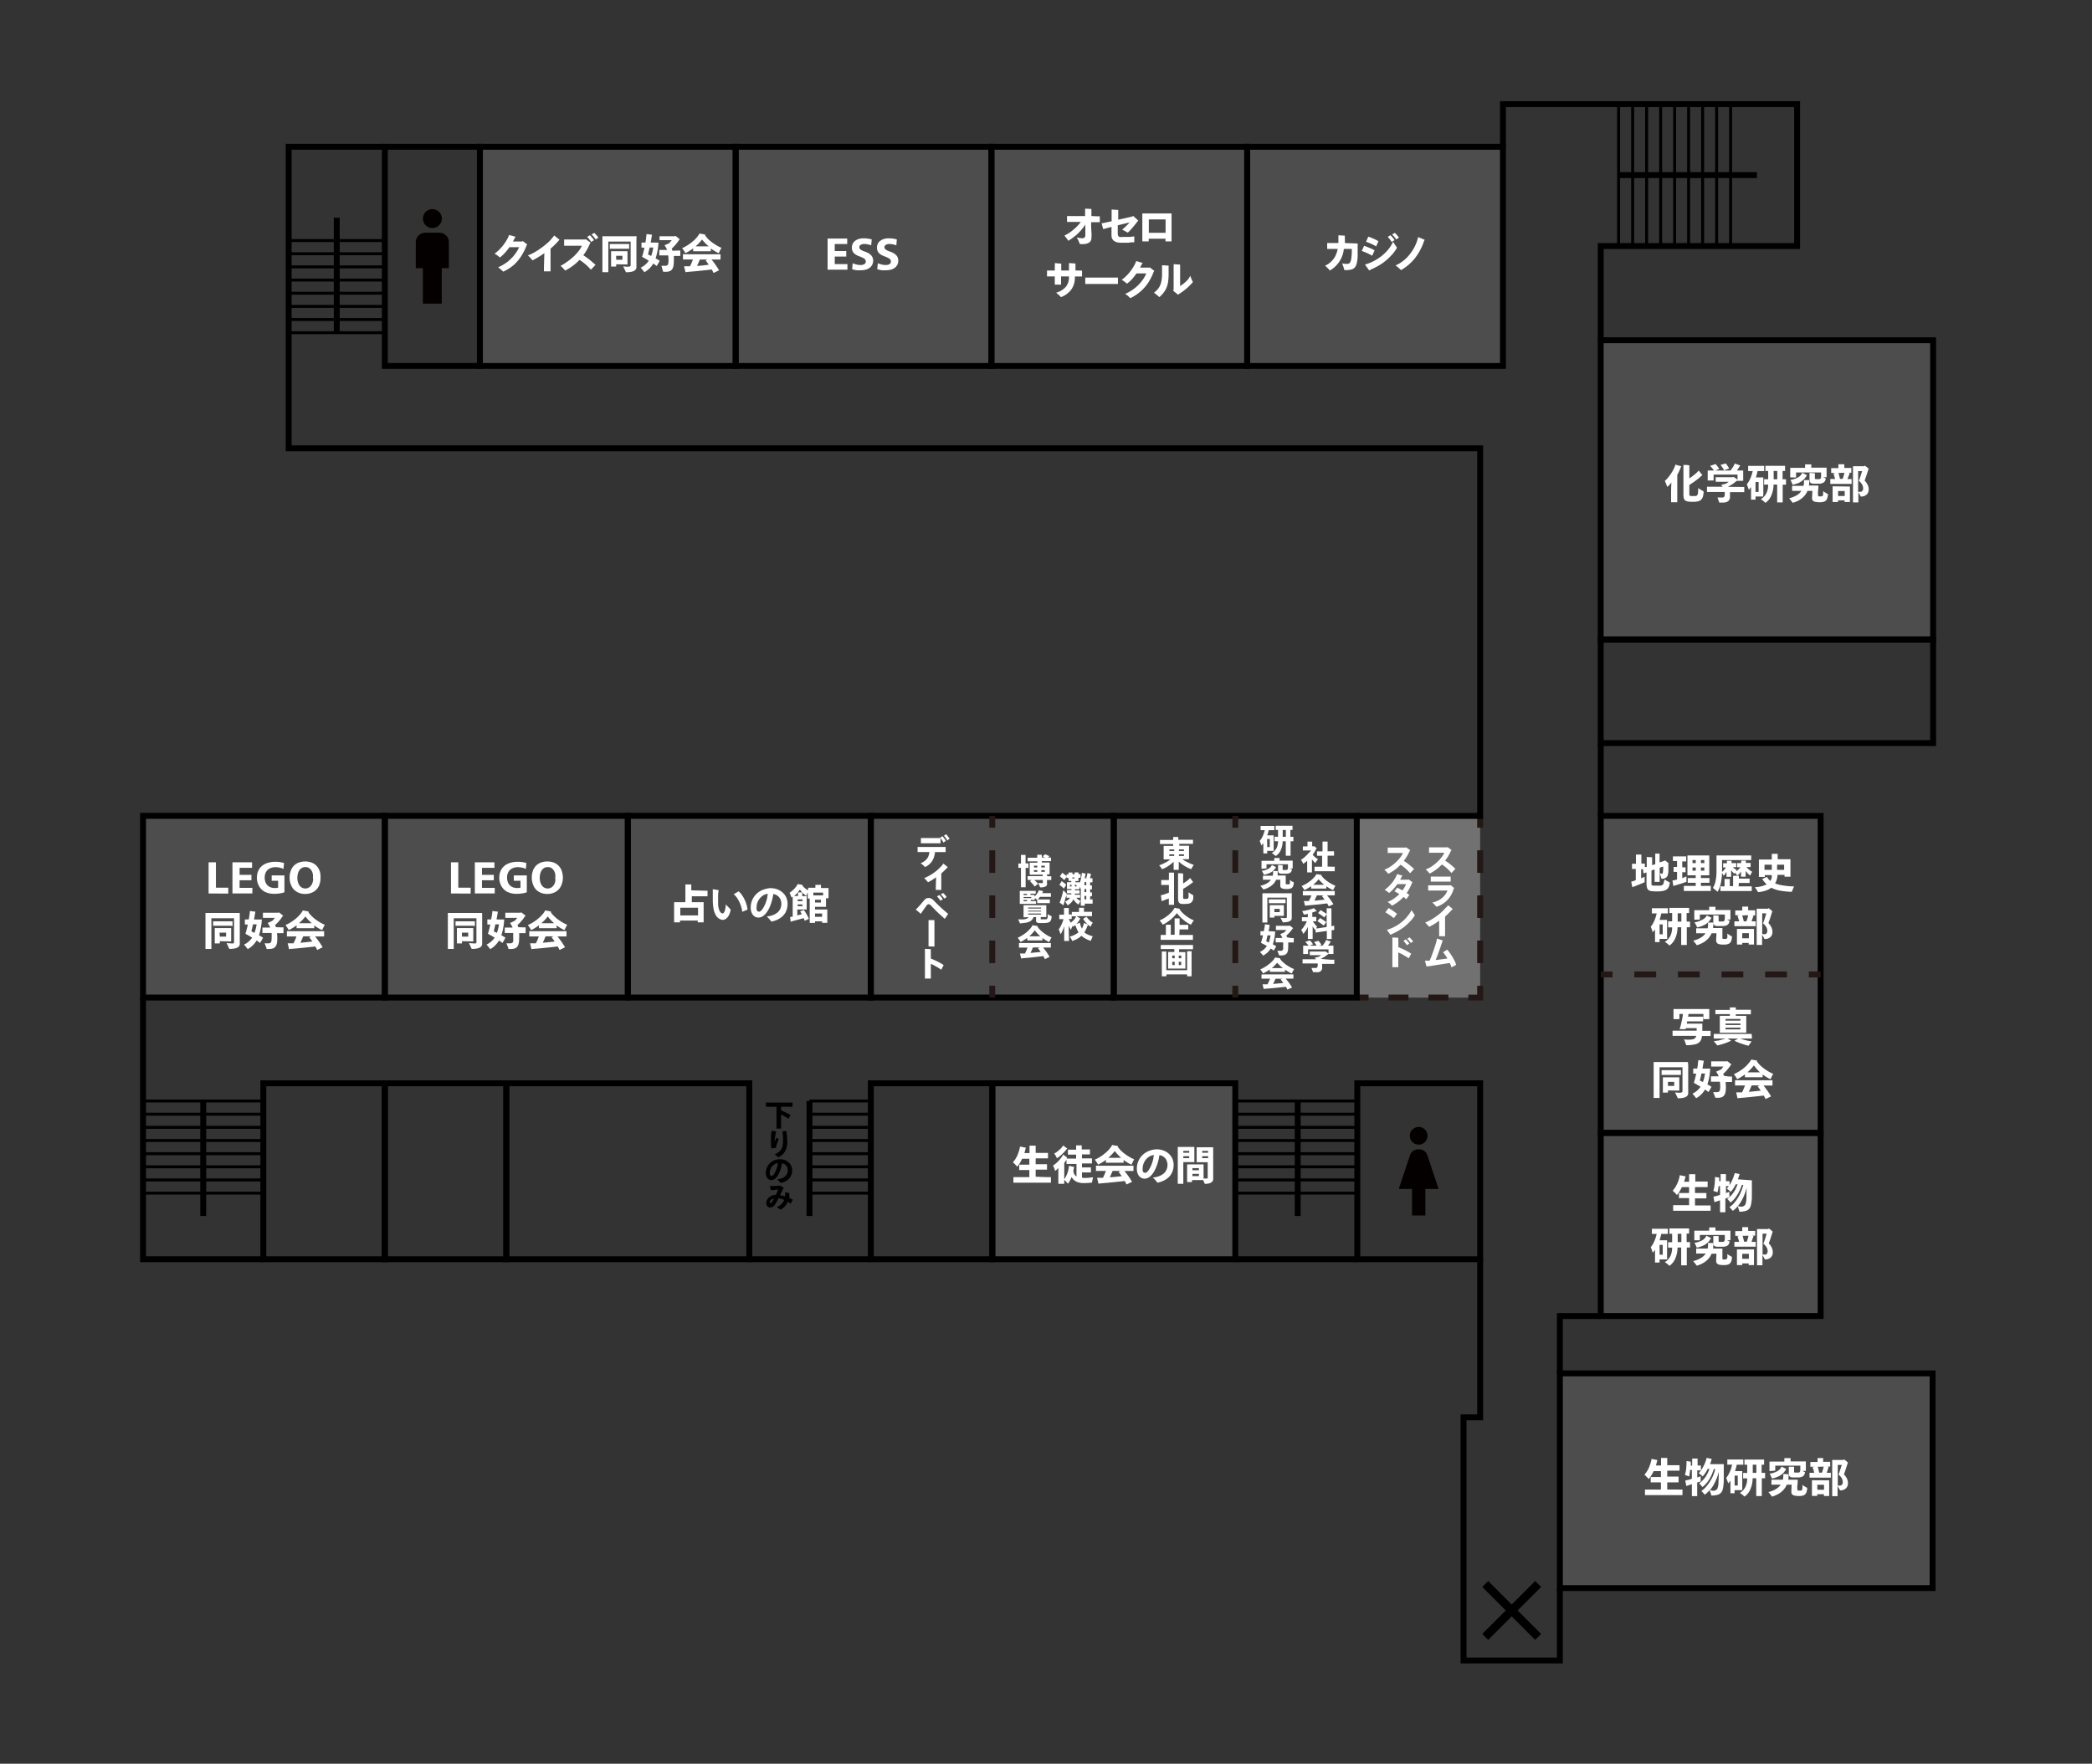 <svg xmlns="http://www.w3.org/2000/svg" viewBox="0 0 354.22 298.63"><rect x="0" y="0" width="354.22" height="298.63" fill="#333333" stroke="none"/><defs><style>.cls-1{fill:#4d4d4d;}.cls-2{fill:#727171;}.cls-11,.cls-3,.cls-4,.cls-5,.cls-6,.cls-7,.cls-8{fill:none;stroke-miterlimit:10;}.cls-11,.cls-3,.cls-4,.cls-5{stroke:#231815;}.cls-4{stroke-dasharray:3.82 3.82;}.cls-5{stroke-dasharray:3.38 3.38;}.cls-6,.cls-7,.cls-8{stroke:#000;}.cls-7{stroke-width:0.5px;}.cls-8{stroke-width:1.42px;}.cls-9{fill:#fff;}.cls-10{fill:#040000;}.cls-11{stroke-dasharray:3.69 3.69;}</style></defs><title>3階フロアマップ</title><g id="BG"><rect class="cls-1" x="264.12" y="232.54" width="63.11" height="36.35" transform="translate(591.35 501.43) rotate(-180)"/><rect class="cls-1" x="271.04" y="191.82" width="37.23" height="31" transform="translate(579.31 414.65) rotate(-180)"/><rect class="cls-1" x="271.04" y="138.15" width="37.23" height="53.68" transform="translate(579.31 329.97) rotate(-180)"/><rect class="cls-1" x="271.04" y="57.6" width="56.29" height="50.68" transform="translate(598.36 165.89) rotate(-180)"/><rect class="cls-1" x="211.17" y="24.85" width="43.3" height="37.11" transform="translate(465.65 86.81) rotate(-180)"/><rect class="cls-1" x="167.87" y="24.85" width="43.3" height="37.11" transform="translate(379.04 86.81) rotate(-180)"/><rect class="cls-1" x="124.56" y="24.85" width="43.3" height="37.11" transform="translate(292.43 86.81) rotate(-180)"/><rect class="cls-1" x="81.26" y="24.85" width="43.3" height="37.11" transform="translate(205.82 86.81) rotate(-180)"/><rect class="cls-1" x="188.58" y="138.15" width="41.14" height="30.76" transform="translate(418.31 307.05) rotate(-180)"/><rect class="cls-1" x="147.44" y="138.15" width="41.14" height="30.76" transform="translate(336.03 307.05) rotate(-180)"/><rect class="cls-1" x="106.3" y="138.15" width="41.14" height="30.76" transform="translate(253.75 307.05) rotate(-180)"/><rect class="cls-1" x="65.16" y="138.15" width="41.14" height="30.76" transform="translate(171.46 307.05) rotate(-180)"/><rect class="cls-1" x="168.01" y="183.41" width="41.14" height="29.79" transform="translate(377.17 396.62) rotate(-180)"/><rect class="cls-1" x="24.22" y="138.15" width="40.94" height="30.76" transform="translate(89.38 307.05) rotate(-180)"/><rect class="cls-2" x="229.73" y="138.15" width="20.89" height="30.76"/></g><g id="FRAME"><line class="cls-3" x1="250.62" y1="138.15" x2="250.62" y2="140.15"/><line class="cls-4" x1="250.62" y1="143.97" x2="250.62" y2="164.99"/><polyline class="cls-3" points="250.62 166.91 250.62 168.91 248.62 168.91"/><line class="cls-5" x1="245.24" y1="168.9" x2="233.41" y2="168.9"/><line class="cls-3" x1="231.73" y1="168.9" x2="229.73" y2="168.9"/><rect class="cls-6" x="264.12" y="232.54" width="63.11" height="36.35" transform="translate(591.35 501.43) rotate(-180)"/><rect class="cls-6" x="271.04" y="191.82" width="37.23" height="31" transform="translate(579.31 414.65) rotate(-180)"/><rect class="cls-6" x="271.04" y="138.15" width="37.23" height="53.68" transform="translate(579.31 329.97) rotate(-180)"/><polyline class="cls-6" points="264.12 232.54 264.12 222.83 271.04 222.83"/><rect class="cls-6" x="271.04" y="57.6" width="56.29" height="50.68" transform="translate(598.36 165.89) rotate(-180)"/><rect class="cls-6" x="211.17" y="24.85" width="43.3" height="37.11" transform="translate(465.65 86.81) rotate(-180)"/><rect class="cls-6" x="167.87" y="24.85" width="43.3" height="37.11" transform="translate(379.04 86.81) rotate(-180)"/><rect class="cls-6" x="124.56" y="24.85" width="43.3" height="37.11" transform="translate(292.43 86.81) rotate(-180)"/><rect class="cls-6" x="81.26" y="24.85" width="43.3" height="37.11" transform="translate(205.82 86.81) rotate(-180)"/><polyline class="cls-6" points="254.48 24.85 254.48 17.63 304.29 17.63 304.29 41.66 271.04 41.66 271.04 57.6"/><rect class="cls-6" x="65.16" y="24.85" width="16.1" height="37.11" transform="translate(146.42 86.81) rotate(-180)"/><polyline class="cls-6" points="65.16 24.85 48.88 24.85 48.88 75.91 250.62 75.91 250.62 138.15 229.73 138.15"/><rect class="cls-6" x="188.58" y="138.15" width="41.14" height="30.76" transform="translate(418.31 307.05) rotate(-180)"/><rect class="cls-6" x="147.44" y="138.15" width="41.14" height="30.76" transform="translate(336.03 307.05) rotate(-180)"/><rect class="cls-6" x="106.3" y="138.15" width="41.14" height="30.76" transform="translate(253.75 307.05) rotate(-180)"/><rect class="cls-6" x="65.16" y="138.15" width="41.14" height="30.76" transform="translate(171.46 307.05) rotate(-180)"/><rect class="cls-6" x="85.73" y="183.41" width="41.14" height="29.79" transform="translate(212.6 396.62) rotate(-180)"/><rect class="cls-6" x="65.16" y="183.41" width="20.57" height="29.79" transform="translate(150.89 396.62) rotate(-180)"/><rect class="cls-6" x="44.59" y="183.41" width="20.57" height="29.79" transform="translate(109.75 396.62) rotate(-180)"/><rect class="cls-6" x="168.01" y="183.41" width="41.14" height="29.79" transform="translate(377.17 396.62) rotate(-180)"/><rect class="cls-6" x="147.44" y="183.41" width="20.57" height="29.79" transform="translate(315.46 396.62) rotate(-180)"/><rect class="cls-6" x="229.81" y="183.41" width="20.8" height="29.79" transform="translate(480.43 396.62) rotate(-180)"/><rect class="cls-6" x="24.22" y="138.15" width="40.94" height="30.76" transform="translate(89.38 307.05) rotate(-180)"/><line class="cls-6" x1="229.81" y1="213.21" x2="209.16" y2="213.21"/><line class="cls-6" x1="147.44" y1="213.21" x2="126.87" y2="213.21"/><polyline class="cls-6" points="44.59 213.21 24.22 213.21 24.22 168.91"/><polyline class="cls-6" points="264.12 268.89 264.12 281.15 247.81 281.15 247.81 239.98 250.62 239.98 250.62 213.21"/><rect class="cls-6" x="271.04" y="108.28" width="56.29" height="17.54" transform="translate(598.36 234.1) rotate(-180)"/><line class="cls-6" x1="271.04" y1="138.15" x2="271.04" y2="125.82"/><line class="cls-7" x1="24.22" y1="202.02" x2="44.59" y2="202.02"/><line class="cls-7" x1="24.22" y1="199.79" x2="44.59" y2="199.79"/><line class="cls-7" x1="24.22" y1="197.56" x2="44.59" y2="197.56"/><line class="cls-7" x1="24.22" y1="195.34" x2="44.59" y2="195.34"/><line class="cls-7" x1="24.22" y1="193.11" x2="44.59" y2="193.11"/><line class="cls-7" x1="24.22" y1="190.88" x2="44.59" y2="190.88"/><line class="cls-7" x1="24.22" y1="188.65" x2="44.59" y2="188.65"/><line class="cls-7" x1="24.22" y1="186.42" x2="44.59" y2="186.42"/><line class="cls-6" x1="34.41" y1="186.42" x2="34.41" y2="205.89"/><line class="cls-7" x1="137.06" y1="202.02" x2="147.24" y2="202.02"/><line class="cls-7" x1="137.06" y1="199.79" x2="147.24" y2="199.79"/><line class="cls-7" x1="137.06" y1="197.56" x2="147.24" y2="197.56"/><line class="cls-7" x1="137.06" y1="195.34" x2="147.24" y2="195.34"/><line class="cls-7" x1="137.06" y1="193.11" x2="147.24" y2="193.11"/><line class="cls-7" x1="137.06" y1="190.88" x2="147.24" y2="190.88"/><line class="cls-7" x1="137.06" y1="188.65" x2="147.24" y2="188.65"/><line class="cls-7" x1="137.06" y1="186.42" x2="147.24" y2="186.42"/><line class="cls-6" x1="137.06" y1="186.42" x2="137.06" y2="205.89"/><line class="cls-7" x1="209.54" y1="202.02" x2="229.91" y2="202.02"/><line class="cls-7" x1="209.54" y1="199.79" x2="229.91" y2="199.79"/><line class="cls-7" x1="209.54" y1="197.56" x2="229.91" y2="197.56"/><line class="cls-7" x1="209.54" y1="195.34" x2="229.91" y2="195.34"/><line class="cls-7" x1="209.54" y1="193.11" x2="229.91" y2="193.11"/><line class="cls-7" x1="209.54" y1="190.88" x2="229.91" y2="190.88"/><line class="cls-7" x1="209.54" y1="188.65" x2="229.91" y2="188.65"/><line class="cls-7" x1="209.54" y1="186.42" x2="229.91" y2="186.42"/><line class="cls-6" x1="219.73" y1="186.42" x2="219.73" y2="205.89"/><line class="cls-7" x1="48.88" y1="56.33" x2="65.16" y2="56.33"/><line class="cls-7" x1="48.88" y1="54.1" x2="65.16" y2="54.1"/><line class="cls-7" x1="48.88" y1="51.88" x2="65.16" y2="51.88"/><line class="cls-7" x1="48.88" y1="49.65" x2="65.16" y2="49.65"/><line class="cls-7" x1="48.88" y1="47.42" x2="65.16" y2="47.42"/><line class="cls-7" x1="48.88" y1="45.19" x2="65.16" y2="45.19"/><line class="cls-7" x1="48.88" y1="42.96" x2="65.16" y2="42.96"/><line class="cls-7" x1="48.88" y1="40.73" x2="65.16" y2="40.73"/><line class="cls-6" x1="57.02" y1="36.87" x2="57.02" y2="56.33"/><line class="cls-7" x1="274.06" y1="17.63" x2="274.06" y2="41.66"/><line class="cls-7" x1="276.44" y1="17.63" x2="276.44" y2="41.66"/><line class="cls-7" x1="278.81" y1="17.63" x2="278.81" y2="41.66"/><line class="cls-7" x1="281.18" y1="17.63" x2="281.18" y2="41.66"/><line class="cls-7" x1="283.55" y1="17.63" x2="283.55" y2="41.66"/><line class="cls-7" x1="285.92" y1="17.63" x2="285.92" y2="41.66"/><line class="cls-7" x1="288.29" y1="17.63" x2="288.29" y2="41.66"/><line class="cls-7" x1="290.66" y1="17.63" x2="290.66" y2="41.66"/><line class="cls-7" x1="293.03" y1="17.63" x2="293.03" y2="41.66"/><line class="cls-6" x1="274.06" y1="29.65" x2="297.48" y2="29.65"/><line class="cls-8" x1="251.48" y1="268.2" x2="260.44" y2="277.16"/><line class="cls-8" x1="251.48" y1="277.16" x2="260.44" y2="268.2"/></g><g id="LABEL-OL"><path d="M133.68,187.4h-1.43V188l.81.37c.31.15.58.29.8.42l-.34.64c-.18-.12-.39-.25-.62-.38a6.94,6.94,0,0,0-.65-.34v2a3.56,3.56,0,0,0,0,.38h-.77a3.56,3.56,0,0,0,0-.38V187.4h-1.8v-.71h4.51v.71Z"/><path d="M131.88,192.89a3.14,3.14,0,0,0-.19.4,5.27,5.27,0,0,0-.19.56,2.17,2.17,0,0,0-.11.5l-.76.1a5.58,5.58,0,0,1-.09-.59c0-.2,0-.45,0-.76,0-.13,0-.34,0-.64s.07-.64.13-1l.76.12c-.06.22-.12.5-.18.83a4.79,4.79,0,0,0-.09.76v.22a4.61,4.61,0,0,1,.3-.76Zm1.27-1.4c0,.21.07.5.1.89s.05.7.05,1a3.51,3.51,0,0,1-.17,1.12,2.38,2.38,0,0,1-.5.86,2.9,2.9,0,0,1-.84.6l-.21-.18a4,4,0,0,0-.43-.32,2.86,2.86,0,0,0,.83-.5,1.8,1.8,0,0,0,.45-.69,3,3,0,0,0,.15-1c0-.24,0-.53,0-.86a8.1,8.1,0,0,0-.11-.85Z"/><path d="M132.1,196.28a2.2,2.2,0,0,1,.5.06,2,2,0,0,1,.53.19,1.89,1.89,0,0,1,.51.38,1.79,1.79,0,0,1,.49,1.25,2.25,2.25,0,0,1-.06.49,1.56,1.56,0,0,1-.19.52,1.67,1.67,0,0,1-.34.45,2.22,2.22,0,0,1-.45.34,3,3,0,0,1-.49.22l-.43.12-.12-.15a2.2,2.2,0,0,0-.2-.23l-.24-.24.36-.06a2.42,2.42,0,0,0,.36-.1,2,2,0,0,0,.36-.17,1.68,1.68,0,0,0,.34-.27,1.43,1.43,0,0,0,.26-.41,1.46,1.46,0,0,0,.09-.52,1.27,1.27,0,0,0-.07-.44,1.06,1.06,0,0,0-.19-.35,1.6,1.6,0,0,0-.24-.22,1.42,1.42,0,0,0-.25-.12.74.74,0,0,0-.23-.05,6.13,6.13,0,0,1-.16.79,6,6,0,0,1-.2.6,3.1,3.1,0,0,1-.21.45,2.67,2.67,0,0,1-.29.46,1.75,1.75,0,0,1-.43.39.91.91,0,0,1-.49.15.86.86,0,0,1-.39-.09.81.81,0,0,1-.3-.25,1.18,1.18,0,0,1-.19-.39,1.51,1.51,0,0,1-.07-.48,2.49,2.49,0,0,1,.05-.46,1.94,1.94,0,0,1,.16-.5,2.42,2.42,0,0,1,.31-.5,2.27,2.27,0,0,1,.48-.44,2.3,2.3,0,0,1,.65-.31A2.83,2.83,0,0,1,132.1,196.28Zm-1.45,2.83a.29.29,0,0,0,.15-.06,1.13,1.13,0,0,0,.23-.22,2.81,2.81,0,0,0,.24-.4,3,3,0,0,0,.21-.51,4,4,0,0,0,.16-.53c0-.17.06-.32.07-.45a1.33,1.33,0,0,0-.54.18,1.59,1.59,0,0,0-.44.38,1.83,1.83,0,0,0-.28.49,1.41,1.41,0,0,0-.1.52,1.39,1.39,0,0,0,0,.3.67.67,0,0,0,.09.21A.2.2,0,0,0,130.65,199.11Z"/><path d="M134,203a1.31,1.31,0,0,0,.24.12l-.37.7-.21-.17-.27-.17a2.59,2.59,0,0,1-.5.79,2.15,2.15,0,0,1-.75.54l-.29-.21a3.4,3.4,0,0,0-.34-.2,3.77,3.77,0,0,0,.48-.26,2.7,2.7,0,0,0,.44-.4,1.89,1.89,0,0,0,.35-.57,3.8,3.8,0,0,0-.55-.2,2.76,2.76,0,0,0-.42-.08c-.09.17-.16.33-.23.47l-.27.47a2.36,2.36,0,0,1-.25.33.89.89,0,0,1-.29.2.77.77,0,0,1-.34.08.79.79,0,0,1-.2,0,.6.6,0,0,1-.22-.12.52.52,0,0,1-.18-.25.87.87,0,0,1-.07-.37,1.13,1.13,0,0,1,.11-.52,1.27,1.27,0,0,1,.33-.43,1.56,1.56,0,0,1,.52-.31,2.27,2.27,0,0,1,.67-.15c.11-.25.23-.55.38-.9l-1,.12-.27,0-.13-.7h.31l.66,0,.59-.07.07,0,.06,0,.67.37-.07.11a1.7,1.7,0,0,0-.14.24c-.14.28-.29.58-.44.91a5.62,5.62,0,0,1,.86.21c0-.08,0-.16,0-.25s0-.16,0-.23v-.27l.72.22a.35.35,0,0,0,0,.13.26.26,0,0,0,0,.07c0,.08,0,.17,0,.29a2.79,2.79,0,0,1,0,.32Zm-3.51.73a.21.21,0,0,0,.09-.05,1.3,1.3,0,0,0,.17-.22c.07-.1.17-.29.31-.54a1.06,1.06,0,0,0-.34.12.7.7,0,0,0-.26.22.51.51,0,0,0-.09.28.26.26,0,0,0,0,.14A.11.11,0,0,0,130.45,203.71Z"/><path class="cls-9" d="M185.67,36.62h.55v1h-1.47c0,.47,0,1,.05,1.59s0,.95,0,1.07a.93.93,0,0,1-.13.52.9.9,0,0,1-.38.34,2.21,2.21,0,0,1-.61.18,6.78,6.78,0,0,1-.84,0c-.14-.35-.24-.59-.3-.71a4.49,4.49,0,0,0-.23-.41,2.66,2.66,0,0,0,.46.09,3.79,3.79,0,0,0,.5.05.53.53,0,0,0,.36-.13.44.44,0,0,0,.14-.34v-.41c0-.23,0-.48,0-.75s0-.5,0-.69c-.12.19-.27.4-.44.62a7.61,7.61,0,0,1-.62.7,6,6,0,0,1-.82.73,7.66,7.66,0,0,1-1,.7,5.18,5.18,0,0,0-.35-.49c-.13-.17-.24-.3-.32-.39a6.44,6.44,0,0,0,1.53-1A6.92,6.92,0,0,0,183,37.58h-2.33v-1h3.06l0-.78a.41.41,0,0,0,0-.1c0-.05,0-.17,0-.37l1.07.05a2.67,2.67,0,0,0,0,.36l0,.84Z"/><path class="cls-9" d="M190,38.88a6.49,6.49,0,0,0,.65-.58,7.13,7.13,0,0,0,.61-.64l-2,.49v1.28a1.13,1.13,0,0,0,.08.5.35.35,0,0,0,.25.19,2.3,2.3,0,0,0,.53,0c.27,0,.58,0,.94,0s.68-.06,1-.1l0,1c-.21,0-.54,0-1,.08l-1.2,0a3.32,3.32,0,0,1-.75-.08,1.49,1.49,0,0,1-.52-.26,1.08,1.08,0,0,1-.3-.4,1.47,1.47,0,0,1-.09-.53V38.42l-.85.22-.55.16-.28-1c.23,0,.47-.07.7-.12l1-.22V36.14c0-.11,0-.23,0-.36s0-.23,0-.3l1.12.06a1.78,1.78,0,0,0,0,.2c0,.09,0,.17,0,.24V37.2q1.4-.3,2.37-.54l.18-.09.85.79-.11.09-.21.29-.41.51-.54.63a4.74,4.74,0,0,1-.52.51Q190.27,39,190,38.88Z"/><path class="cls-9" d="M198.42,40.87h-1.08l0-.45h-2.84c0,.13,0,.28,0,.45h-1.08c0-.21,0-.38,0-.52V36.14h4.95v4.73Zm-1.06-3.72h-2.84v2.27h2.84Z"/><path class="cls-9" d="M182.78,45.81h.43v1l-.43,0H182V47a3.44,3.44,0,0,1-.59,2,3.79,3.79,0,0,1-1.77,1.31,5.05,5.05,0,0,0-.82-.75,3.34,3.34,0,0,0,1.65-1A2.45,2.45,0,0,0,181,47V46.8h-1.34v1.39H178.6V46.8h-.88l-.44,0v-1h1.32v-.6a4.76,4.76,0,0,0,0-.65l1.09.09a1.88,1.88,0,0,0,0,.23,2.62,2.62,0,0,0,0,.27v.66H181v-.76c0-.11,0-.28,0-.5l1.1.08c0,.08,0,.19,0,.32s0,.25,0,.34v.52Z"/><path class="cls-9" d="M189.29,47v1.08h-5.53V47h5.53Z"/><path class="cls-9" d="M194.69,45.28l.77.59-.11.13a9.42,9.42,0,0,1-.89,1.8,7.27,7.27,0,0,1-1.31,1.52,7.88,7.88,0,0,1-1.77,1.17,2.63,2.63,0,0,0-.29-.29c-.13-.11-.24-.21-.34-.28a1.59,1.59,0,0,0-.24-.17c.19-.07.36-.16.53-.24l.48-.28c.16-.1.35-.23.57-.4a7.11,7.11,0,0,0,.7-.62,6.41,6.41,0,0,0,.72-.87,4.67,4.67,0,0,0,.57-1.05h-1.65a10.34,10.34,0,0,1-.78,1,6,6,0,0,1-.83.74l-.23-.2-.35-.26-.32-.19a5.65,5.65,0,0,0,.65-.53,8.66,8.66,0,0,0,.79-.86,8.3,8.3,0,0,0,.66-1,4,4,0,0,0,.36-.79l1.1.32a.48.48,0,0,0-.09.13l-.09.15a5.2,5.2,0,0,1-.27.51h1.56Z"/><path class="cls-9" d="M196.76,46.38v-.85c0-.25,0-.45,0-.62l1.11.07c0,.1,0,.58,0,1.43a10,10,0,0,1-.06,1.11,4.52,4.52,0,0,1-.22,1,4.07,4.07,0,0,1-.45.88,6,6,0,0,1-.83.91l-.24-.21-.35-.29-.33-.25A3.61,3.61,0,0,0,196,49a2.84,2.84,0,0,0,.44-.7,3.66,3.66,0,0,0,.24-.85A6.85,6.85,0,0,0,196.76,46.38Zm4.79.31a4.35,4.35,0,0,0,.2.56,4.83,4.83,0,0,0,.24.5,10.11,10.11,0,0,1-2.31,2,.81.81,0,0,0-.2.16l-.86-.7a.29.29,0,0,0,.1-.19V45.28a5.07,5.07,0,0,0,0-.55l1.1.07a1.11,1.11,0,0,0,0,.23c0,.06,0,.17,0,.33l0,3.08a6.81,6.81,0,0,0,.61-.44,6.51,6.51,0,0,0,.68-.63A5.7,5.7,0,0,0,201.55,46.69Z"/><path class="cls-9" d="M229.88,41.23c0,1,0,1.69,0,2.2a5.55,5.55,0,0,1-.17,1.21,1.6,1.6,0,0,1-.35.69,1.27,1.27,0,0,1-.61.32,5,5,0,0,1-1.11.09c-.06-.2-.13-.43-.21-.67s-.15-.4-.19-.49a2,2,0,0,0,.46.09,3.08,3.08,0,0,0,.48,0,.47.47,0,0,0,.39-.19,1.71,1.71,0,0,0,.23-.71,10.35,10.35,0,0,0,.09-1.62h-1.35a4.73,4.73,0,0,1-2.37,3.65,4.9,4.9,0,0,0-.39-.43c-.15-.15-.29-.27-.41-.38a4.09,4.09,0,0,0,.67-.4,3.62,3.62,0,0,0,.61-.57,3,3,0,0,0,.51-.8,4.63,4.63,0,0,0,.34-1.07h-1.32l-.46,0v-1l.46,0h1.44c0-.24,0-.48,0-.73s0-.49,0-.58l1.1.06a1.34,1.34,0,0,0,0,.43c0,.31,0,.58,0,.82Z"/><path class="cls-9" d="M232.33,43.3a6.21,6.21,0,0,0-.88-.46c-.37-.16-.66-.28-.87-.35l.39-.87c.24.08.56.2.94.36a5.32,5.32,0,0,1,.84.42Zm3.54-2.36.67,1a6.61,6.61,0,0,1-1.1,1.45A9,9,0,0,1,234,44.62a11.22,11.22,0,0,1-1.85,1l-.2.11-.12.06-.71-1a7.4,7.4,0,0,0,1.53-.61,8.43,8.43,0,0,0,1.36-.9,7.41,7.41,0,0,0,1.12-1.12A5.81,5.81,0,0,0,235.87,40.94Zm-2.86.78a5.29,5.29,0,0,0-.83-.43,6.67,6.67,0,0,0-.88-.35l.38-.87a4.61,4.61,0,0,1,.61.23c.26.1.49.21.68.3a4.19,4.19,0,0,1,.43.25Zm2.42-1.89a3,3,0,0,1,.38.4,3.59,3.59,0,0,1,.32.44l-.49.3a4.36,4.36,0,0,0-.32-.46,4,4,0,0,0-.35-.4Zm.74-.4.21.19.27.32a3.5,3.5,0,0,1,.23.3l-.47.3a5.07,5.07,0,0,0-.33-.45,3.58,3.58,0,0,0-.37-.39Z"/><path class="cls-9" d="M237.23,45.73l-.48-.44-.45-.35a5.62,5.62,0,0,0,1.21-.71,6.68,6.68,0,0,0,1.12-1.08,7.49,7.49,0,0,0,.91-1.4,6.75,6.75,0,0,0,.58-1.61l1.12.47a1.54,1.54,0,0,0-.17.34,9.13,9.13,0,0,1-.61,1.4,8.42,8.42,0,0,1-.83,1.3,8.29,8.29,0,0,1-1.08,1.14A8.12,8.12,0,0,1,237.23,45.73Z"/><path class="cls-9" d="M35.32,151.28V146h1.24v4.3h2.09v1Z"/><path class="cls-9" d="M39.36,151.28V146h3.32v.94H40.57v1.19h2v.92h-2v1.28h2.16v.95Z"/><path class="cls-9" d="M48.16,151.08a4.71,4.71,0,0,1-.84.2,6.73,6.73,0,0,1-.88.06,3.52,3.52,0,0,1-1.6-.34,2.42,2.42,0,0,1-1-1,2.79,2.79,0,0,1-.34-1.4,2.7,2.7,0,0,1,.22-1.12,2.28,2.28,0,0,1,.62-.85,2.75,2.75,0,0,1,1-.53,4,4,0,0,1,1.24-.18,4.57,4.57,0,0,1,1.51.21l-.09,1a3.09,3.09,0,0,0-.63-.22,3.84,3.84,0,0,0-.76-.08,2,2,0,0,0-.9.2,1.42,1.42,0,0,0-.65.59,1.85,1.85,0,0,0-.24,1,2,2,0,0,0,.12.71,1.5,1.5,0,0,0,.34.56,1.48,1.48,0,0,0,.55.35,2,2,0,0,0,.72.12,1.91,1.91,0,0,0,.54-.06v-1.17H46v-.91h2.16Z"/><path class="cls-9" d="M54.27,148.62A3.25,3.25,0,0,1,54,150a2.26,2.26,0,0,1-.91,1,2.76,2.76,0,0,1-1.43.36,2.69,2.69,0,0,1-1.41-.36,2.19,2.19,0,0,1-.9-1,3,3,0,0,1-.31-1.41,3.17,3.17,0,0,1,.19-1.14,2.26,2.26,0,0,1,.52-.86,2.17,2.17,0,0,1,.84-.54,3.23,3.23,0,0,1,1.11-.19,3,3,0,0,1,.63.07,2.6,2.6,0,0,1,.68.23,2.33,2.33,0,0,1,.59.44,2.42,2.42,0,0,1,.42.62,2.77,2.77,0,0,1,.22.71A4,4,0,0,1,54.27,148.62Zm-1.29,0a3.7,3.7,0,0,0,0-.59,2.17,2.17,0,0,0-.16-.49,1.29,1.29,0,0,0-.26-.37,1.15,1.15,0,0,0-.33-.25,1,1,0,0,0-.35-.1,1,1,0,0,0-.21,0,1.18,1.18,0,0,0-.53.12,1.34,1.34,0,0,0-.42.37,1.64,1.64,0,0,0-.27.58,2.83,2.83,0,0,0,0,1.49,1.9,1.9,0,0,0,.28.57,1.14,1.14,0,0,0,.43.36,1.27,1.27,0,0,0,.55.13,1.15,1.15,0,0,0,.41-.08,1.13,1.13,0,0,0,.35-.21,1.29,1.29,0,0,0,.28-.33,1.62,1.62,0,0,0,.19-.44,2.67,2.67,0,0,0,.08-.45C53,148.8,53,148.71,53,148.65Z"/><path class="cls-9" d="M40.6,155v4.21l0,.6c0,.58-.59.86-1.77.86-.09-.2-.25-.52-.46-1a6.28,6.28,0,0,0,.76.06.94.94,0,0,0,.38,0,.19.19,0,0,0,.12-.18v-4.07H35.79v4.68c0,.15,0,.32,0,.51h-1c0-.19,0-.36,0-.51v-5.3l0-.28h5.8ZM39,156.74H36.09V156h3.28v.79Zm-1.78,2.62v.38h-.86v-2.6h2.78c0,.05,0,.14,0,.26v2Zm0-.77h1.06v-.67H37.17Z"/><path class="cls-9" d="M44.33,155.69a10.31,10.31,0,0,1-.48,2.67,6.55,6.55,0,0,1,.69.41c-.18.35-.35.64-.51.89-.09-.08-.29-.22-.58-.42a4,4,0,0,1-1.51,1.47,8,8,0,0,0-.62-.77,3.4,3.4,0,0,0,1.37-1.18c-.38-.24-.76-.45-1.13-.65.06-.21.13-.45.2-.72s.14-.56.2-.85h-.5v-.86h.66c.05-.25.09-.5.12-.74s.06-.48.08-.69l.94.12a.86.86,0,0,0-.06.23c-.06.4-.13.76-.19,1.08Zm-1.77,2,.53.26a4.58,4.58,0,0,0,.21-.68,6.8,6.8,0,0,0,.15-.76h-.61C42.71,157.11,42.61,157.5,42.56,157.72Zm5-.67H48V158H46.9a6.4,6.4,0,0,1,.05.91,3.85,3.85,0,0,1-.07.82,1.35,1.35,0,0,1-.23.54,1,1,0,0,1-.42.31,1.89,1.89,0,0,1-.63.1l-.45,0a2.21,2.21,0,0,0-.14-.43l-.21-.53.29,0a1.89,1.89,0,0,0,.32,0,.71.71,0,0,0,.37-.07.45.45,0,0,0,.16-.27,2.34,2.34,0,0,0,.05-.6,6.65,6.65,0,0,0,0-.81H44.43v-.91h1.32a2.71,2.71,0,0,0-.2-.42,1.35,1.35,0,0,0-.24-.35l.81-.38,0,0v0c.14-.15.28-.32.43-.5H44.52v-.87h2.6l.07-.07a4.41,4.41,0,0,1,.39.28,4.8,4.8,0,0,1,.39.32l-.12.06a5.8,5.8,0,0,1-.41.59c-.17.2-.32.38-.47.54l-.38.36c0,.08.08.2.13.37Z"/><path class="cls-9" d="M50.22,156.67a7.66,7.66,0,0,1-.66.45,7.48,7.48,0,0,1-.67.36c-.06-.11-.14-.25-.25-.42a4.42,4.42,0,0,0-.31-.43,5.8,5.8,0,0,0,.82-.42,8.59,8.59,0,0,0,.84-.59,7.48,7.48,0,0,0,.76-.72,3.83,3.83,0,0,0,.53-.75l1,.19-.07.08a2.72,2.72,0,0,0,.24.34,3.89,3.89,0,0,0,.35.37,6.11,6.11,0,0,0,.5.45,9.39,9.39,0,0,0,.78.53,5.72,5.72,0,0,0,.92.47c-.08.13-.16.29-.25.47a4.36,4.36,0,0,0-.2.44c-.2-.09-.41-.2-.64-.33a6.59,6.59,0,0,1-.7-.47v.47h-3Zm-.93,1h5.59v.89H53.35a13.69,13.69,0,0,1,1.28,1.83l-.93.46a5.76,5.76,0,0,0-.31-.6c-.44.06-1.09.13-2,.22s-1.53.16-2,.18a3.71,3.71,0,0,0-.44.07l-.24-1h.59l.4,0q.19-.39.33-.72c.08-.22.14-.36.17-.44H48.58v-.89Zm2.42-2.5a7.34,7.34,0,0,1-1.09,1.15h2.17A7.76,7.76,0,0,1,51.71,155.18Zm1.17,4.25c-.17-.26-.35-.5-.53-.73l.34-.15H51.34c-.11.28-.27.64-.47,1.09Z"/><path class="cls-9" d="M119.37,150.81h.43v.95h-2.66v1h2v3.41h-1v-.3h-3v.3h-1a2.75,2.75,0,0,0,0-.34v-2.74a2.65,2.65,0,0,0,0-.33h1.91v-2.71c0-.15,0-.25,0-.3l1,0v1ZM118.19,155v-1.31h-3V155Z"/><path class="cls-9" d="M122.49,155.75a1.35,1.35,0,0,1-.71-.19,1.63,1.63,0,0,1-.58-.61,3.25,3.25,0,0,1-.38-1.07,8.38,8.38,0,0,1-.13-1.5q0-.36,0-1c0-.43,0-.7,0-.82l1,.16a5.77,5.77,0,0,0-.1.82c0,.39,0,.75,0,1.07,0,.17,0,.36,0,.56a4.44,4.44,0,0,0,.08.56,2.7,2.7,0,0,0,.16.48,1,1,0,0,0,.24.33.41.41,0,0,0,.26.12c.15,0,.27-.12.37-.38a3.9,3.9,0,0,0,.19-1.14l.83.86a3.78,3.78,0,0,1-.18.7,2.88,2.88,0,0,1-.28.53,1.93,1.93,0,0,1-.32.32,1.15,1.15,0,0,1-.29.15A.87.87,0,0,1,122.49,155.75Zm3.18-1.36a3.18,3.18,0,0,0-.15-.8,4.76,4.76,0,0,0-.33-.86,4.45,4.45,0,0,0-.45-.77,2.51,2.51,0,0,0-.51-.55l.83-.49a3.18,3.18,0,0,1,.52.56,5.58,5.58,0,0,1,1,2.53Z"/><path class="cls-9" d="M130.52,150.38a3.5,3.5,0,0,1,.7.08,3,3,0,0,1,1.45.81,2.43,2.43,0,0,1,.5.78,2.49,2.49,0,0,1,.18,1,3.34,3.34,0,0,1-.07.68,2.9,2.9,0,0,1-.26.73,2.75,2.75,0,0,1-.48.64,3.23,3.23,0,0,1-.63.47,4.1,4.1,0,0,1-.69.31,3.89,3.89,0,0,1-.6.16,1.66,1.66,0,0,1-.17-.2c-.09-.11-.18-.22-.28-.32a3.63,3.63,0,0,0-.34-.34l.5-.08a3,3,0,0,0,1-.38,1.87,1.87,0,0,0,.48-.38,1.85,1.85,0,0,0,.36-.57,2,2,0,0,0,.13-.74,1.77,1.77,0,0,0-.1-.61,1.81,1.81,0,0,0-.26-.48,1.62,1.62,0,0,0-.34-.31,1.13,1.13,0,0,0-.35-.17,1.65,1.65,0,0,0-.32-.08,9.08,9.08,0,0,1-.22,1.11c-.1.35-.2.63-.28.85s-.19.43-.29.63a5.78,5.78,0,0,1-.42.64,2.32,2.32,0,0,1-.59.54,1.3,1.3,0,0,1-.7.21,1.22,1.22,0,0,1-.54-.12,1.27,1.27,0,0,1-.42-.35,1.71,1.71,0,0,1-.27-.54,2.56,2.56,0,0,1-.09-.69,3.72,3.72,0,0,1,.06-.64,3.37,3.37,0,0,1,.23-.7,3.72,3.72,0,0,1,.43-.69,3.14,3.14,0,0,1,.68-.62,3.05,3.05,0,0,1,.91-.43A3.5,3.5,0,0,1,130.52,150.38Zm-2,4a.42.42,0,0,0,.22-.09,1.21,1.21,0,0,0,.31-.3,3.48,3.48,0,0,0,.34-.55c.11-.22.21-.46.31-.72a6.11,6.11,0,0,0,.21-.75c0-.24.08-.45.1-.62a1.74,1.74,0,0,0-.76.24,2.46,2.46,0,0,0-1,1.23,2.13,2.13,0,0,0-.14.72,1.76,1.76,0,0,0,0,.42.69.69,0,0,0,.13.3A.29.29,0,0,0,128.48,154.34Z"/><path class="cls-9" d="M140.26,152.09h-.4v1.45H138V154h2.08v2.25h-.88V156H138l0,.26h-.9a3,3,0,0,0,0-.39v-3.73h-.33a1.77,1.77,0,0,0,0-.22v-.82a3.27,3.27,0,0,0-.24.59,3.59,3.59,0,0,1-.57-.46,4.3,4.3,0,0,1-.52-.61c-.11.16-.24.32-.37.48h.41l.36,0v.63h.75V154h-1.59v1l.76-.21c-.09-.17-.18-.33-.28-.49l.63-.22a7,7,0,0,1,.43.66,8.22,8.22,0,0,1,.42.84l-.71.32-.17-.45c-.58.17-1.21.34-1.87.51l-.33.11-.1-.8.37-.06h.07v-3.39l-.21.14a7.22,7.22,0,0,0-.32-.8,4.41,4.41,0,0,0,1.08-1,2.41,2.41,0,0,0,.29-.47l.8.13,0,.09a1.66,1.66,0,0,0,.2.26,4,4,0,0,0,.35.31,2.94,2.94,0,0,0,.42.27v-.23a1.62,1.62,0,0,0,0-.21h1.23V150l0-.18h.5l.45,0v.54h1.28v1.71Zm-5.14-.87v-.15a4.87,4.87,0,0,1-.65.64h.65Zm.75,1.07h-.81v.29h.81Zm-.81,1.15h.81v-.3h-.81Zm4.31-2.31h-1.65v.48h1.65ZM138,152.82h1v-.48h-1Zm1.2,1.86H138v.55h1.2Z"/><path class="cls-9" d="M177.21,199.31h.73v.94h-6.35v-.94h2.7v-1.2h-1.15l-.57,0v-.91h1.72v-1h-1.22c-.13.27-.27.53-.41.76a4.37,4.37,0,0,1-.43.58,6,6,0,0,0-.73-.74,3.64,3.64,0,0,0,.5-.67,4.62,4.62,0,0,0,.45-1,4.55,4.55,0,0,0,.26-1l1,.2-.05.11c-.06.28-.13.55-.21.8h.87v-.87c0-.14,0-.27,0-.39H175l.36,0c0,.15,0,.27,0,.37v.86h2.09v.92h-2.09v1h1.92v.91l-.56,0h-1.36v1.2Z"/><path class="cls-9" d="M183.49,199.45a10,10,0,0,0,1.58-.12l-.18.9a11.18,11.18,0,0,1-1.45.09,3.05,3.05,0,0,1-.6-.06,2.53,2.53,0,0,1-.57-.18,1.67,1.67,0,0,1-.47-.33,1.84,1.84,0,0,1-.36-.46,6,6,0,0,1-.29.63,3.32,3.32,0,0,1-.32.5l-.63-.66v.31c0,.11,0,.23,0,.37h-1a3.35,3.35,0,0,0,0-.37c0-.16,0-.48,0-1s0-.91,0-1.3a3.61,3.61,0,0,1-.36.35l-.18.14c0-.06-.06-.17-.11-.33s-.14-.35-.25-.58a5,5,0,0,0,1-.86,5.29,5.29,0,0,0,.72-1l.68.51-.08.09,0,.08h1.59v-.67h-1.39v-.84h1.39v-.49a2.09,2.09,0,0,0,0-.24h.5l.45,0a1.62,1.62,0,0,0,0,.21v.48h1.39v.84H183.2v.67h1.69v.86H183.2v.67h1.52v.85H183.2v.87Zm-2.86-4.91a6.52,6.52,0,0,1-.43.51,6.14,6.14,0,0,1-.63.61,4.61,4.61,0,0,1-.63.47.24.24,0,0,1,0-.07l-.13-.26a4.09,4.09,0,0,0-.31-.49A2.69,2.69,0,0,0,179,195a5.56,5.56,0,0,0,.6-.52,3.19,3.19,0,0,0,.42-.53l.71.54Zm1.12,3.66a1.14,1.14,0,0,0,.52,1v-2.12h-1.69v-.71l-.38.54v2.77a4.52,4.52,0,0,0,.32-.55,4.22,4.22,0,0,0,.32-.84,4.84,4.84,0,0,0,.17-.9l.86.2,0,.11C181.81,197.81,181.79,198,181.75,198.2Z"/><path class="cls-9" d="M187.26,196.38a7.66,7.66,0,0,1-.66.45c-.23.14-.45.26-.67.37a2.54,2.54,0,0,0-.25-.42,4.42,4.42,0,0,0-.31-.43,5.8,5.8,0,0,0,.82-.42,7.28,7.28,0,0,0,.84-.6,5.74,5.74,0,0,0,.76-.71,4.54,4.54,0,0,0,.53-.75l1,.18-.07.09a2.69,2.69,0,0,0,.24.33c.1.12.22.25.35.38a5.08,5.08,0,0,0,.51.44,6.31,6.31,0,0,0,.77.53,5.34,5.34,0,0,0,.92.47c-.07.13-.16.29-.25.48a3.54,3.54,0,0,0-.2.44c-.19-.09-.41-.2-.63-.33a6.83,6.83,0,0,1-.71-.48v.47h-3Zm-.93,1h5.59v.89h-1.53a13.46,13.46,0,0,1,1.29,1.83l-.94.46a4.79,4.79,0,0,0-.3-.6c-.44.06-1.1.13-2,.22s-1.53.15-2,.18l-.44.06-.24-1h1c.12-.26.23-.5.32-.72s.15-.37.17-.44h-1.68v-.89Zm2.43-2.49a9.09,9.09,0,0,1-1.1,1.15h2.17A8.16,8.16,0,0,1,188.76,194.9Zm1.17,4.25c-.18-.26-.36-.5-.54-.73l.35-.15h-1.35c-.12.28-.27.64-.47,1.08C188.63,199.29,189.3,199.22,189.93,199.15Z"/><path class="cls-9" d="M195.89,194.6a2.82,2.82,0,0,1,.69.08,3.1,3.1,0,0,1,.75.27,2.8,2.8,0,0,1,.71.53,2.54,2.54,0,0,1,.5.78,2.58,2.58,0,0,1,.18,1,3.41,3.41,0,0,1-.07.68,2.59,2.59,0,0,1-.27.73,2.26,2.26,0,0,1-.47.63,3.06,3.06,0,0,1-.64.48,4.19,4.19,0,0,1-.69.31,4.86,4.86,0,0,1-.59.16l-.17-.21-.28-.32c-.09-.1-.21-.22-.34-.34l.5-.07a3.28,3.28,0,0,0,.51-.15,3.14,3.14,0,0,0,.5-.23,2.11,2.11,0,0,0,.48-.38,2,2,0,0,0,.36-.58,1.9,1.9,0,0,0,.13-.73,1.77,1.77,0,0,0-.1-.61,1.73,1.73,0,0,0-.26-.49,1.56,1.56,0,0,0-.34-.3,1.46,1.46,0,0,0-.35-.18,1.56,1.56,0,0,0-.32-.07,7.51,7.51,0,0,1-.23,1.11,5.84,5.84,0,0,1-.28.84,4.51,4.51,0,0,1-.29.63,3.6,3.6,0,0,1-.41.64,2.34,2.34,0,0,1-.59.55,1.32,1.32,0,0,1-.7.21,1.19,1.19,0,0,1-.54-.12,1.27,1.27,0,0,1-.42-.35,1.57,1.57,0,0,1-.27-.55,2.48,2.48,0,0,1-.09-.68,3.63,3.63,0,0,1,.06-.64,3.24,3.24,0,0,1,.66-1.39,2.91,2.91,0,0,1,.68-.62,3.34,3.34,0,0,1,.91-.44A3.83,3.83,0,0,1,195.89,194.6Zm-2,4a.4.4,0,0,0,.22-.08,1.28,1.28,0,0,0,.31-.31,3.07,3.07,0,0,0,.34-.55,5.23,5.23,0,0,0,.3-.71,6.22,6.22,0,0,0,.22-.75c0-.24.08-.45.1-.63a1.9,1.9,0,0,0-.76.25,2.38,2.38,0,0,0-.61.53,2.41,2.41,0,0,0-.39.7,2.13,2.13,0,0,0-.14.72,1.76,1.76,0,0,0,0,.42.6.6,0,0,0,.13.29A.29.29,0,0,0,193.85,198.55Z"/><path class="cls-9" d="M200.36,196.77v3.16c0,.14,0,.31,0,.51h-.94c0-.2,0-.37,0-.51v-5.46l0-.27h2.81v2.57Zm1-1.9h-1v.31h1Zm-1,1.23h1v-.33h-1Zm5.06-1.48V199l0,.64a.57.57,0,0,1-.09.32.65.65,0,0,1-.26.26,1.39,1.39,0,0,1-.44.17,3.06,3.06,0,0,1-.63.06l-.28-.64h-1.89v.34H201a2.11,2.11,0,0,0,0-.29v-2.42a2.11,2.11,0,0,0,0-.29h2.79v2.39l.36,0a.65.65,0,0,0,.22,0,.18.18,0,0,0,.12-.07.43.43,0,0,0,0-.11v-2.57h-1.87a2.62,2.62,0,0,0,0-.27v-2a2.62,2.62,0,0,0,0-.27h2.8ZM203,197.79h-1.1v.36H203Zm-1.1,1.35H203v-.38h-1.1Zm2.66-4.27h-1v.31h1Zm-1,1.23h1v-.33h-1Z"/><path class="cls-9" d="M76.36,151.28V146H77.6v4.3h2.09v1Z"/><path class="cls-9" d="M80.4,151.28V146h3.32v.94H81.61v1.19h2v.92h-2v1.28h2.16v.95Z"/><path class="cls-9" d="M89.2,151.08a4.71,4.71,0,0,1-.84.2,6.73,6.73,0,0,1-.88.06,3.52,3.52,0,0,1-1.6-.34,2.42,2.42,0,0,1-1-1,2.79,2.79,0,0,1-.34-1.4,2.7,2.7,0,0,1,.22-1.12,2.28,2.28,0,0,1,.62-.85,2.75,2.75,0,0,1,1-.53,4,4,0,0,1,1.24-.18,4.57,4.57,0,0,1,1.51.21l-.09,1a3.09,3.09,0,0,0-.63-.22,3.84,3.84,0,0,0-.76-.08,2,2,0,0,0-.9.2,1.42,1.42,0,0,0-.65.59,1.85,1.85,0,0,0-.24,1,2,2,0,0,0,.12.71,1.5,1.5,0,0,0,.34.56,1.48,1.48,0,0,0,.55.35,2,2,0,0,0,.72.12,1.91,1.91,0,0,0,.54-.06v-1.17H87v-.91H89.2Z"/><path class="cls-9" d="M95.31,148.62A3.25,3.25,0,0,1,95,150a2.26,2.26,0,0,1-.91,1,2.76,2.76,0,0,1-1.43.36,2.69,2.69,0,0,1-1.41-.36,2.19,2.19,0,0,1-.9-1,3.43,3.43,0,0,1-.12-2.55,2.26,2.26,0,0,1,.52-.86,2.17,2.17,0,0,1,.84-.54,3.23,3.23,0,0,1,1.11-.19,3,3,0,0,1,.63.07,2.6,2.6,0,0,1,.68.23,2.33,2.33,0,0,1,.59.44,2.42,2.42,0,0,1,.42.62,2.77,2.77,0,0,1,.22.71A4,4,0,0,1,95.31,148.62Zm-1.29,0a3.7,3.7,0,0,0,0-.59,2.17,2.17,0,0,0-.16-.49,1.29,1.29,0,0,0-.26-.37,1.15,1.15,0,0,0-.33-.25,1,1,0,0,0-.35-.1,1,1,0,0,0-.21,0,1.18,1.18,0,0,0-.53.12,1.34,1.34,0,0,0-.42.37,1.64,1.64,0,0,0-.27.58,2.83,2.83,0,0,0,0,1.49,1.9,1.9,0,0,0,.28.57,1.14,1.14,0,0,0,.43.36,1.27,1.27,0,0,0,.55.13,1.15,1.15,0,0,0,.41-.08,1.13,1.13,0,0,0,.35-.21,1.29,1.29,0,0,0,.28-.33,1.62,1.62,0,0,0,.19-.44,2.67,2.67,0,0,0,.08-.45C94,148.8,94,148.71,94,148.65Z"/><path class="cls-9" d="M81.64,155v4.21l0,.6c0,.58-.59.86-1.77.86-.09-.2-.25-.52-.46-1a6.28,6.28,0,0,0,.76.06.94.94,0,0,0,.38,0,.19.19,0,0,0,.12-.18v-4.07H76.83v4.68c0,.15,0,.32,0,.51h-1c0-.19,0-.36,0-.51v-5.3l0-.28h5.8ZM80,156.74H77.13V156h3.28v.79Zm-1.78,2.62v.38h-.86v-2.6h2.78c0,.05,0,.14,0,.26v2Zm0-.77h1.06v-.67H78.21Z"/><path class="cls-9" d="M85.37,155.69a10.31,10.31,0,0,1-.48,2.67,6.55,6.55,0,0,1,.69.41c-.18.35-.35.64-.51.89-.09-.08-.29-.22-.58-.42A4,4,0,0,1,83,160.71a8,8,0,0,0-.62-.77,3.4,3.4,0,0,0,1.37-1.18c-.38-.24-.76-.45-1.13-.65.06-.21.13-.45.2-.72s.14-.56.2-.85h-.5v-.86h.66c0-.25.09-.5.12-.74s.06-.48.08-.69l.94.12a.86.86,0,0,0-.06.23c-.06.4-.13.76-.19,1.08Zm-1.77,2,.53.26a4.58,4.58,0,0,0,.21-.68,6.8,6.8,0,0,0,.15-.76h-.61C83.75,157.11,83.65,157.5,83.6,157.72Zm5-.67H89V158h-1.1a6.4,6.4,0,0,1,0,.91,3.85,3.85,0,0,1-.07.82,1.35,1.35,0,0,1-.23.54,1,1,0,0,1-.42.31,1.89,1.89,0,0,1-.63.1l-.45,0a2.21,2.21,0,0,0-.14-.43c-.08-.21-.14-.38-.21-.53l.29,0a1.89,1.89,0,0,0,.32,0,.71.71,0,0,0,.37-.07.45.45,0,0,0,.16-.27,2.34,2.34,0,0,0,0-.6,6.65,6.65,0,0,0,0-.81H85.47v-.91h1.32a2.71,2.71,0,0,0-.2-.42,1.35,1.35,0,0,0-.24-.35l.81-.38,0,0v0c.14-.15.28-.32.43-.5H85.56v-.87h2.6l.07-.07a4.41,4.41,0,0,1,.39.28,4.8,4.8,0,0,1,.39.32l-.12.06a5.8,5.8,0,0,1-.41.59c-.17.2-.32.38-.47.54l-.38.36c0,.08.08.2.13.37Z"/><path class="cls-9" d="M91.26,156.67a7.66,7.66,0,0,1-.66.45,7.48,7.48,0,0,1-.67.36c-.06-.11-.14-.25-.25-.42a4.42,4.42,0,0,0-.31-.43,5.8,5.8,0,0,0,.82-.42,8.59,8.59,0,0,0,.84-.59,7.48,7.48,0,0,0,.76-.72,3.83,3.83,0,0,0,.53-.75l1,.19-.07.08a2.72,2.72,0,0,0,.24.34,3.89,3.89,0,0,0,.35.37,6.11,6.11,0,0,0,.5.45,9.39,9.39,0,0,0,.78.53,5.72,5.72,0,0,0,.92.47c-.08.13-.16.29-.25.47a4.36,4.36,0,0,0-.2.44c-.2-.09-.41-.2-.64-.33a6.59,6.59,0,0,1-.7-.47v.47h-3Zm-.93,1h5.59v.89H94.39a13.69,13.69,0,0,1,1.28,1.83l-.93.46a5.76,5.76,0,0,0-.31-.6c-.44.06-1.09.13-2,.22s-1.53.16-2,.18a3.71,3.71,0,0,0-.44.07l-.24-1h.59l.4,0q.19-.39.33-.72c.08-.22.14-.36.17-.44H89.62v-.89Zm2.42-2.5a7.34,7.34,0,0,1-1.09,1.15h2.17A7.76,7.76,0,0,1,92.75,155.18Zm1.17,4.25c-.17-.26-.35-.5-.53-.73l.34-.15H92.38c-.11.28-.27.64-.47,1.09Z"/><path class="cls-9" d="M155.78,143.41h4.34v.87l-.4,0h-1.41a3.37,3.37,0,0,1-.49,1.53,2.83,2.83,0,0,1-1.19,1l-.29-.29a5.78,5.78,0,0,0-.46-.36,3.05,3.05,0,0,0,.65-.35,2.1,2.1,0,0,0,.45-.44,1.75,1.75,0,0,0,.26-.51,3.21,3.21,0,0,0,.13-.59h-1.59l-.41,0v-.87Zm3.42-1.57.38-.26.16.19.23.31a2.94,2.94,0,0,1,.18.3l-.41.28a2.22,2.22,0,0,0-.22-.37c-.09-.15-.18-.27-.26-.38v.87h-3.33v-.88l.4,0h2.52l.39,0Zm1-.59a3.5,3.5,0,0,1,.31.37,2.81,2.81,0,0,1,.27.4l-.39.28a3.46,3.46,0,0,0-.26-.42,2.51,2.51,0,0,0-.31-.37Z"/><path class="cls-9" d="M159.73,146.22l.75.6a.85.85,0,0,0-.16.17c-.3.31-.61.61-.94.91v2.35c0,.11,0,.25,0,.43h-.93c0-.17,0-.31,0-.44l.05-1.71c-.19.15-.41.3-.66.46a7.23,7.23,0,0,1-.71.39,3.88,3.88,0,0,0-.32-.37,2.52,2.52,0,0,0-.33-.33,7.21,7.21,0,0,0,.9-.43,9.29,9.29,0,0,0,.93-.61,7.27,7.27,0,0,0,.82-.72A3.82,3.82,0,0,0,159.73,146.22Z"/><path class="cls-9" d="M160.55,154.74l-.58.84-.82-.74c-.4-.36-.86-.82-1.38-1.36a1.43,1.43,0,0,0-.34-.32.32.32,0,0,0-.18-.06.35.35,0,0,0-.18.05.9.9,0,0,0-.25.28c-.3.41-.54.74-.71,1l-.19.29-.86-.71.35-.35L156,153c.26-.32.44-.52.52-.61a1.11,1.11,0,0,1,.32-.26.81.81,0,0,1,.38-.08,1,1,0,0,1,.44.09,1.65,1.65,0,0,1,.45.34A27.74,27.74,0,0,0,160.55,154.74Zm-1.5-3.2a2.75,2.75,0,0,1,.32.34,3.93,3.93,0,0,1,.28.38l-.42.26a2.65,2.65,0,0,0-.28-.39,3,3,0,0,0-.3-.35Zm.63-.34a1.9,1.9,0,0,1,.18.16l.24.27.19.26-.4.26a4.07,4.07,0,0,0-.28-.38,3.67,3.67,0,0,0-.32-.34Z"/><path class="cls-9" d="M157.22,160.24v-4c0-.19,0-.34,0-.45h1a4,4,0,0,0,0,.45v3.59c0,.2,0,.35,0,.44Z"/><path class="cls-9" d="M159.38,164.19c-.25-.17-.53-.34-.86-.53a10,10,0,0,0-.91-.47v2.08c0,.17,0,.31,0,.42h-1v-4.56c0-.19,0-.35,0-.47l1,.05a2,2,0,0,0,0,.4v1.19c.37.15.76.32,1.17.52a8,8,0,0,1,1,.59Z"/><path class="cls-9" d="M180.54,149.79l-.39.67a3.53,3.53,0,0,0-.38-.34,3.45,3.45,0,0,0-.39-.3l.39-.63.38.28C180.31,149.59,180.44,149.7,180.54,149.79Zm4.15,2.49H185V153h-1.33v.35H183a.92.92,0,0,0,0-.19v-1.63q0-.36,0-1.11l-.05.07-.18-.37v.46h-.75v.18h.78v.54H182l0,.19h.89V152h-.64a1.39,1.39,0,0,0,.32.32,2.39,2.39,0,0,0,.4.23,3.2,3.2,0,0,0-.34.62,3.07,3.07,0,0,1-.5-.39,2.35,2.35,0,0,1-.37-.52,2.11,2.11,0,0,1-.28.45,2.28,2.28,0,0,1-.36.34,2.72,2.72,0,0,1-.34.24l-.43-.65a2.06,2.06,0,0,0,.51-.29,1.14,1.14,0,0,0,.31-.35h-.59v-.53s0,.13-.07.27-.15.55-.35,1.23a2,2,0,0,0-.09.33l-.66-.48a2.14,2.14,0,0,0,.1-.22,9.79,9.79,0,0,0,.3-.94c.11-.4.19-.71.23-.93.29.3.48.49.58.57l0,.14h.77a.84.84,0,0,0,0-.19h-.73v-.54h.76v-.18h-.76a.86.86,0,0,0,0-.15v-.86a.86.86,0,0,0,0-.15h.73v-.21h-.46a.77.77,0,0,0,0-.18v-.32h-.34v-.22l-.13.22q-.12.17-.24.36l-.25-.22a2.21,2.21,0,0,0-.3-.25l-.21-.16s.16-.23.41-.62l.36.28c.15.11.27.22.36.3v-.31h.34v-.31h.66v.29h.36v-.31h.66v.29h.36v.62h-.36V149c0,.09,0,.15,0,.18h-.51v.21h.73v.09a6,6,0,0,0,.22-.82,7.61,7.61,0,0,0,.14-.88l.62.14,0,.08-.15.71h.28c0-.14.07-.29.11-.47a3.5,3.5,0,0,0,.07-.41l.6.14,0,.08-.17.66h.43v.69h-.4v.52h.31v.66h-.31v.52h.31v.66h-.31v.58Zm-3.52-2.47v.28h.27v-.28Zm.76-1.25h-.36v.18h.36Zm.07,1.53h.27v-.28H182Zm1.93-.73h-.31v.52h.31Zm0,1.69v-.52h-.31v.52Zm-.31.65v.58h.31v-.58Z"/><path class="cls-9" d="M184.16,156.68a5.5,5.5,0,0,1-.25.63,4,4,0,0,1-.31.55,2.37,2.37,0,0,0,.51.34,5,5,0,0,0,.91.33l-.33.77a4.3,4.3,0,0,1-1.58-.85,3.48,3.48,0,0,1-.71.51,3.89,3.89,0,0,1-.86.36,1.71,1.71,0,0,0-.09-.22,2.43,2.43,0,0,0-.15-.26c-.06-.1-.12-.18-.17-.25a3.84,3.84,0,0,0,1.49-.73,4.86,4.86,0,0,1-.29-.56c-.09-.21-.17-.43-.25-.68l-.16.15-.16.13-.12-.19c0,.1-.11.22-.17.36s-.11.27-.14.36a3.33,3.33,0,0,1-.38-.69c0,1,.05,1.78.05,2.22,0,.1,0,.22,0,.36h-.81c0-.14,0-.26,0-.36,0-.41,0-1.12,0-2.14a5.49,5.49,0,0,1-.29.78,3.56,3.56,0,0,1-.32.59,2.93,2.93,0,0,0-.12-.34,3.26,3.26,0,0,0-.2-.48,3.19,3.19,0,0,0,.32-.52,4.22,4.22,0,0,0,.3-.65,3.45,3.45,0,0,0,.19-.57h-.71v-.76h.8v-.95a1.41,1.41,0,0,0,0-.18h.42l.39,0v1.1h.49v.76H181c0,.1.08.21.13.32l.17.31.25-.21a2,2,0,0,0,.29-.29,2,2,0,0,0,.24-.32,1.25,1.25,0,0,0,.13-.26h-.73v-.74h1.22v-.54l0-.17.84,0,0,.14v.54h1.36v.74h-2.63l.62.38,0,.07a2.93,2.93,0,0,1-.28.45,4.08,4.08,0,0,1-.36.43l.59-.22a3.69,3.69,0,0,0,.35,1,2.61,2.61,0,0,0,.2-.44,2.35,2.35,0,0,0,.14-.52l.73.31S184.16,156.66,184.16,156.68Zm-2.77-.3.23.3A2.89,2.89,0,0,0,181.39,156.38Zm2.6-1.16a2.58,2.58,0,0,0,.44.55,2.69,2.69,0,0,0,.6.45c-.05.08-.12.19-.19.32s-.14.26-.19.37a4.11,4.11,0,0,1-1.26-1.35Z"/><path class="cls-9" d="M173.88,146.94h-.22v2.85c0,.22,0,.36,0,.44h-.79c0-.08,0-.22,0-.44v-2.85h-.44v-.73h.44v-1.46h.78a2.46,2.46,0,0,0,0,.31v1.12h.49V147Zm3.62,1.43H178V149h-.72v.61a.6.6,0,0,1,0,.22.48.48,0,0,1-.17.21,1.19,1.19,0,0,1-.32.15l-.35.06-.33,0c0-.06-.06-.15-.11-.26s-.12-.28-.21-.47l.21,0h.26a.61.61,0,0,0,.24,0,.15.15,0,0,0,.07-.14V149h-1.45a5.8,5.8,0,0,1,.66.64l-.59.47a3.36,3.36,0,0,0-.27-.36l-.31-.33c-.09-.1-.17-.16-.22-.21l.28-.21H174v-.65h2.55v-.25h-2.2a1.16,1.16,0,0,0,0-.22v-1.59a1.22,1.22,0,0,0,0-.22h1.31v-.23H174v-.61h1.62v-.32a1.41,1.41,0,0,0,0-.18l.78,0v.47h.54a2.27,2.27,0,0,0-.39-.19,4.81,4.81,0,0,1,.4-.36l.36.13.38.18-.25.24h.52v.61h-1.56v.23h1.32v2h-.44v.25Zm-1.86-1.79h-.57v.29h.57Zm-.57.75v.29h.57v-.29Zm1.84-.46v-.29h-.59v.29Zm0,.75v-.29h-.59v.29Z"/><path class="cls-9" d="M177.39,154.77a2.5,2.5,0,0,0,.28.17,3,3,0,0,0,.4.2,2.41,2.41,0,0,1-.07.48.9.9,0,0,1-.17.37.74.74,0,0,1-.38.22,2.57,2.57,0,0,1-.78.08l-.73,0a.78.78,0,0,1-.37-.1.32.32,0,0,1-.14-.17,1,1,0,0,1,0-.27v-.47H175a1.25,1.25,0,0,1-.71.78,3.15,3.15,0,0,1-.65.19c-.26,0-.57.08-.93.1l-.31-.68q.53,0,.87,0a2,2,0,0,0,.57-.12.8.8,0,0,0,.34-.24h-.87a1.7,1.7,0,0,0,0-.22V153.5a2,2,0,0,0,0-.23h3.85v2h-.94v.3a.19.19,0,0,0,0,.08.05.05,0,0,0,.05,0,2.73,2.73,0,0,0,.51,0,1,1,0,0,0,.26,0,.5.5,0,0,0,.16,0,.22.22,0,0,0,.09-.07.57.57,0,0,0,.1-.26A3.36,3.36,0,0,0,177.39,154.77Zm-4.72-1.72s0-.11,0-.21v-2h2.7v.47h-.89v.21h.69v.28a3.28,3.28,0,0,0,.25-.26,2.44,2.44,0,0,0,.28-.39,2.74,2.74,0,0,0,.21-.42l.7.15,0,.07-.14.28h1.47v.62h-1.85a3,3,0,0,1-.39.45h2.06v.62h-2.14v-.54h0a4.24,4.24,0,0,0-.4-.34v.33h-.69v.21h.89v.46h-2.7Zm1.23-1.72h-.59v.21h.59Zm.71.73v-.18h-1.3v.18Zm-.71.54v-.21h-.59v.21Zm2.38,1.07h-2.19v.17h2.19Zm0,.67v-.15h-2.19v.15Zm-2.19.34v.18h2.19v-.18Z"/><path class="cls-9" d="M173.93,158.81l-.56.38c-.2.12-.39.22-.58.31a2.63,2.63,0,0,0-.21-.36,4.28,4.28,0,0,0-.26-.36,6,6,0,0,0,.7-.37,6.24,6.24,0,0,0,.72-.5,5.5,5.5,0,0,0,.65-.62,3.42,3.42,0,0,0,.45-.64l.88.16-.06.07a3.09,3.09,0,0,0,.2.29l.3.32a4.85,4.85,0,0,0,.44.38,6.57,6.57,0,0,0,.66.46,5.87,5.87,0,0,0,.79.4c-.07.11-.14.25-.22.41s-.13.28-.17.37a4.68,4.68,0,0,1-.54-.28,6.52,6.52,0,0,1-.61-.41v.41h-2.58Zm-.79.86h4.79v.77h-1.31a12.25,12.25,0,0,1,1.1,1.57l-.8.39c-.07-.16-.16-.33-.26-.51l-1.69.19c-.75.08-1.31.13-1.69.15l-.37.06-.21-.84h.85c.11-.23.2-.43.28-.62s.12-.32.15-.38h-1.45v-.77Zm2.07-2.14a6.63,6.63,0,0,1-.93,1h1.86A7.19,7.19,0,0,1,175.21,157.53Zm1,3.65a6.41,6.41,0,0,0-.46-.63l.3-.13H174.9c-.1.24-.23.55-.41.93Z"/><path class="cls-9" d="M202.13,146.44a4.2,4.2,0,0,0-.24.38,2,2,0,0,0-.18.35,6,6,0,0,1-1.12-.54,5.35,5.35,0,0,1-1-.76l0,1.14a1.79,1.79,0,0,0,0,.27h-.87a1.79,1.79,0,0,0,0-.27c0-.3,0-.67,0-1.1a6.44,6.44,0,0,1-.55.47,5.41,5.41,0,0,1-.66.44,4.26,4.26,0,0,1-.75.35,2.84,2.84,0,0,0-.21-.31,4.26,4.26,0,0,0-.28-.35,6.3,6.3,0,0,0,1-.43,3.94,3.94,0,0,0,.88-.57h-1.12a2.18,2.18,0,0,0,0-.25v-1.8a1.85,1.85,0,0,0,0-.23h1.61v-.32h-2.23v-.69h2.23v-.31a1.42,1.42,0,0,0,0-.19h.57l.3,0v.47H202v.69h-2.32v.32h1.65v2.28h-1.12a4.55,4.55,0,0,0,.9.53A6.42,6.42,0,0,0,202.13,146.44Zm-3.32-2.62H198v.27h.83Zm-.83.83v.28h.83v-.28Zm2.49-.56v-.27h-.85v.27Zm-.85.84h.85v-.28h-.85Z"/><path class="cls-9" d="M198.79,147.84a2.73,2.73,0,0,0,0,.32v4.57c0,.13,0,.29,0,.47h-.88c0-.18,0-.34,0-.47v-.6l-.89.33-.32.13-.14-1,.36-.09c.19-.05.52-.17,1-.35v-1.31h-1.3v-.83h1.3v-.91c0-.11,0-.23,0-.35h.88Zm2.43,3.25.39.24.43.26a3.54,3.54,0,0,1,0,.53,1.36,1.36,0,0,1-.09.35,1,1,0,0,1-.18.28.87.87,0,0,1-.35.21,2.12,2.12,0,0,1-.7.09,5.26,5.26,0,0,1-.66,0,.88.88,0,0,1-.35-.14.5.5,0,0,1-.17-.27,2,2,0,0,1-.07-.59v-4a1.48,1.48,0,0,0,0-.21l.86.06a.74.74,0,0,0,0,.18v1.51c.25-.16.48-.32.7-.49a3.14,3.14,0,0,0,.48-.44l.52.71-.12.07c-.22.18-.48.36-.77.56s-.57.37-.81.5V152a.19.19,0,0,0,.13.2h.32l.23,0a.38.38,0,0,0,.18-.13,1,1,0,0,0,.07-.33A5.47,5.47,0,0,0,201.22,151.09Z"/><path class="cls-9" d="M199.27,154.61a6.52,6.52,0,0,1-1.1,1.13,6.62,6.62,0,0,1-1.28.83l-.25-.36-.29-.36a6.66,6.66,0,0,0,.7-.36c.24-.15.48-.32.73-.51a6.45,6.45,0,0,0,.65-.62,3.93,3.93,0,0,0,.46-.65l.88.17-.05.06a3.34,3.34,0,0,0,.44.56,6,6,0,0,0,.68.59,5.89,5.89,0,0,0,.73.47,4.2,4.2,0,0,0,.58.28,4.18,4.18,0,0,0-.49.74,4.24,4.24,0,0,1-.57-.31,4.6,4.6,0,0,1-.68-.49,5.1,5.1,0,0,1-.63-.58A6.94,6.94,0,0,1,199.27,154.61Zm.41,3.69h1.67l.64,0v.83h-5.46v-.83l.63,0h.25v-1.53a1.41,1.41,0,0,0,0-.2h.44l.39,0v1.7h.65v-2.52a2.29,2.29,0,0,0,0-.25h.45l.39,0v1.09h1.47v.78h-1.47Z"/><path class="cls-9" d="M201.4,160h.6v.72h-2.35v.49h1.06V164h-2.92a2.35,2.35,0,0,0,0-.26v-2.3a2.35,2.35,0,0,0,0-.26h1.05v-.49h-2.3V160h4.86Zm.36,1.36v3.58a2.67,2.67,0,0,0,0,.36H201c0-.07,0-.17,0-.32H197.5a2.64,2.64,0,0,0,0,.32h-.78a3.24,3.24,0,0,0,0-.36v-3.83h.76v3.16H201v-2.93a1.87,1.87,0,0,0,0-.28h.39l.38,0S201.76,161.23,201.76,161.34Zm-2.86.43h-.41v.46h.41Zm-.41,1.06v.55h.41v-.55Zm1.52-.6v-.46h-.42v.46Zm-.42,1.15H200v-.55h-.42Z"/><path class="cls-9" d="M222.74,146.14a2.44,2.44,0,0,1-.3-.28c-.11-.11-.21-.23-.3-.34,0,.7,0,1.33,0,1.91a2,2,0,0,0,0,.28h-.81a2,2,0,0,0,0-.28c0-.43,0-1,0-1.68a5.61,5.61,0,0,1-.66.51,4.38,4.38,0,0,0-.39-.68,4.67,4.67,0,0,0,.65-.48,6.82,6.82,0,0,0,.6-.61A4.92,4.92,0,0,0,222,144H220.6v-.69h.78v-.65l0-.16h.8v.79h.27l0-.05.26.18.27.24-.09,0c-.06.13-.14.29-.24.47s-.23.38-.38.6a2,2,0,0,0,.29.31l.35.28.26.17c-.09.11-.19.23-.27.35A1,1,0,0,0,222.74,146.14Zm2.86.61H226v.77l-.43,0h-2.54l-.45,0v-.77h1.28V144.9H223v-.75h.93v-1.36a2.81,2.81,0,0,0,0-.3h.86c0,.06,0,.16,0,.29v1.35h1.09v.75h-1.09v1.85Z"/><path class="cls-9" d="M222,150.05a6.65,6.65,0,0,1-.56.36,4.6,4.6,0,0,1-.58.3,1.75,1.75,0,0,0-.21-.34c-.1-.14-.18-.26-.26-.35a7.41,7.41,0,0,0,.7-.34,6.12,6.12,0,0,0,.72-.49,5.17,5.17,0,0,0,.65-.58,3.28,3.28,0,0,0,.45-.61l.88.15-.06.07a3.07,3.07,0,0,0,.2.27,4.24,4.24,0,0,0,.3.31,4.5,4.5,0,0,0,.43.36,6.61,6.61,0,0,0,.67.43,4.29,4.29,0,0,0,.78.38l-.21.39a2.65,2.65,0,0,0-.17.36,4.52,4.52,0,0,1-.54-.27c-.2-.11-.4-.24-.61-.38v.38H222Zm-.79.82H226v.73h-1.31a10.81,10.81,0,0,1,1.09,1.5l-.79.37a3.45,3.45,0,0,0-.27-.49c-.37,0-.94.11-1.68.18l-1.69.15-.38.05-.2-.8h.85c.11-.21.2-.41.28-.59s.12-.3.15-.36h-1.45v-.73Zm2.07-2a6.86,6.86,0,0,1-.93.94h1.86A7.49,7.49,0,0,1,223.24,148.84Zm1,3.46a5.39,5.39,0,0,0-.45-.59l.29-.13h-1.15c-.1.23-.23.52-.41.89Z"/><path class="cls-9" d="M225.57,157.5l-.1,0v1.06c0,.12,0,.26,0,.43h-.81c0-.17,0-.31,0-.43v-.94l-1.5.22-.4.07,0-.49,0,.09a3,3,0,0,1-.5-.67c0,.24,0,.55,0,.94s0,.69,0,.9a2.12,2.12,0,0,0,0,.3h-.81a2.12,2.12,0,0,0,0-.3v-.08c0-.05,0-.21,0-.5s0-.68,0-1.16a5.3,5.3,0,0,1-.37.67,3.36,3.36,0,0,1-.41.51,1.73,1.73,0,0,0-.08-.18c0-.08-.08-.17-.14-.27s-.1-.18-.13-.23a2.87,2.87,0,0,0,.38-.43c.13-.19.25-.37.35-.55a4.7,4.7,0,0,0,.22-.48h-.83v-.68h1v-.56l-.33.07-.34.05a2.74,2.74,0,0,0-.13-.29l-.16-.33c.16,0,.36,0,.6-.08a6.06,6.06,0,0,0,.77-.18,3.87,3.87,0,0,0,.62-.22l.18.19c.1.09.16.17.21.22l.12.13-.17,0-.3.1-.31.1v.75h.67V156h-.57c.08.12.16.25.25.36s.17.22.24.31l.23.22-.19.3.27,0,1.53-.23v-2.84c0-.11,0-.22,0-.33h.81a2.28,2.28,0,0,0,0,.3v2.72h.05l.42-.07,0,.72Zm-1-1.38c-.19.27-.34.46-.44.6-.16-.13-.33-.26-.53-.4a4.28,4.28,0,0,0-.54-.34l.44-.54a5.31,5.31,0,0,1,.53.32Zm.09-1.36-.44.58a5.62,5.62,0,0,0-.49-.38c-.19-.13-.36-.24-.52-.33l0-.08.09-.1.15-.18.15-.18.53.33Z"/><path class="cls-9" d="M225.33,162.5h.6v.71h-2.07c0,.05,0,.12,0,.22s0,.17,0,.22a1.25,1.25,0,0,1,0,.35.66.66,0,0,1-.1.27.86.86,0,0,1-.18.2,1,1,0,0,1-.3.13,2.08,2.08,0,0,1-.48,0l-.49,0c0-.11-.12-.34-.25-.7l.26,0,.29,0a.6.6,0,0,0,.4-.09.42.42,0,0,0,.1-.31,2.05,2.05,0,0,0,0-.37h-2.56v-.71h2.29a1.24,1.24,0,0,0-.26-.25l.7-.17,0,0,0,0,.17-.1a1.64,1.64,0,0,0,.26-.17h-1.94v-.62h2.53l.05-.06.29.18.31.23v-.71h-3.47v.78h-.83a1,1,0,0,0,0-.17v-1.06a1.21,1.21,0,0,0,0-.18h.92l-.28-.35-.29-.29.8-.26a5,5,0,0,1,.53.67l-.59.23h2.19a6.44,6.44,0,0,0,.38-.52,2,2,0,0,0,.24-.45l.81.28-.09.09a4.89,4.89,0,0,1-.42.6h.93v1.41H225v0l-.1,0a5.13,5.13,0,0,1-.58.44c-.24.15-.47.28-.68.39v0ZM223.74,160l-.74.24a3.78,3.78,0,0,0-.51-.74l.77-.2c.07.08.15.2.26.34S223.69,159.87,223.74,160Z"/><path class="cls-9" d="M215.67,143.82v.25h-1.11v.43h-.65c0-.1,0-.18,0-.26v-1.48a2.5,2.5,0,0,1-.34.39,2.2,2.2,0,0,0-.12-.37c-.06-.16-.11-.29-.16-.4a2.71,2.71,0,0,0,.37-.52,5.23,5.23,0,0,0,.31-.69,6.27,6.27,0,0,0,.18-.61h-.7v-.71h2.32v.71h-.95a7.26,7.26,0,0,1-.25.88h1.09v2.38Zm-1.1-.39H215v-1.36h-.45Zm4-1.74H219v.75h-.48v2.05c0,.11,0,.25,0,.4h-.81c0-.15,0-.29,0-.4v-2.05h-.53a3.73,3.73,0,0,1-.32,1.5,2.25,2.25,0,0,1-.86,1,4.82,4.82,0,0,0-.66-.51,2.29,2.29,0,0,0,.43-.32,2.22,2.22,0,0,0,.34-.45,2.17,2.17,0,0,0,.21-.56,2.8,2.8,0,0,0,.08-.67h-.59v-.75h.59v-1.15H216v-.71h2.85v.71h-.36v1.15Zm-1.38,0h.53v-1.15h-.53Z"/><path class="cls-9" d="M218.38,149l.31.2.38.21a1.65,1.65,0,0,1-.14.68.7.7,0,0,1-.36.34,2,2,0,0,1-.69.1,2.72,2.72,0,0,1-.64-.06.64.64,0,0,1-.35-.17.5.5,0,0,1-.11-.34c0-.12,0-.46,0-1h-.71a2.39,2.39,0,0,1-.41.65,2.87,2.87,0,0,1-.53.46,3.51,3.51,0,0,1-.6.33,3.91,3.91,0,0,1-.6.21l-.52-.63a4.13,4.13,0,0,0,1.08-.4,2.27,2.27,0,0,0,.71-.62h-1.36v-.69h1.66a2.26,2.26,0,0,0,.06-.55,1.93,1.93,0,0,0,0-.24l.77,0s0,.09,0,.16a3,3,0,0,1,0,.59h1.37c0,.13,0,.38,0,.74s0,.57,0,.64a.12.12,0,0,0,.09.12l.25,0a.48.48,0,0,0,.22,0,.29.29,0,0,0,.15-.17A2.55,2.55,0,0,0,218.38,149Zm-4.78-1.9a1,1,0,0,0,0-.17v-1a1.21,1.21,0,0,0,0-.18h2.16v-.47h.59l.31,0v.44h2.22v1.32h-.5l.37.16a.72.72,0,0,1-.08.32.53.53,0,0,1-.15.2.58.58,0,0,1-.23.13,1.45,1.45,0,0,1-.33.08,2.81,2.81,0,0,1-.43,0,5,5,0,0,1-.66,0,.65.65,0,0,1-.3-.11.34.34,0,0,1-.12-.16,1.47,1.47,0,0,1-.05-.46v-.64a.45.45,0,0,0,0-.11l.78.05a.2.2,0,0,0,0,.09v.62a.08.08,0,0,0,.07.09,2.18,2.18,0,0,0,.35,0l.25,0a.36.36,0,0,0,.15-.08.57.57,0,0,0,.08-.33h0v-.55h-3.63v.69Zm0,.35a3.08,3.08,0,0,0,1.13-.34,1.39,1.39,0,0,0,.63-.64l.68.33,0,.07a2.7,2.7,0,0,1-.26.36,2.45,2.45,0,0,1-.37.34,2.27,2.27,0,0,1-.48.27,4.27,4.27,0,0,1-.49.18l-.43.11A4.72,4.72,0,0,0,213.63,147.42Z"/><path class="cls-9" d="M218.72,151.54v3.92c0,.47-.5.71-1.51.71-.08-.17-.21-.43-.4-.78a6.49,6.49,0,0,0,.65.05.92.92,0,0,0,.33,0,.18.18,0,0,0,.1-.15v-3.31h-3.3v3.81c0,.12,0,.26,0,.41h-.84c0-.15,0-.29,0-.41v-4.54h5Zm-1.41,1.39h-2.46v-.65h2.82v.65Zm-1.53,2.14v.3H215v-2.11h2.39a1,1,0,0,0,0,.2v1.61Zm0-.63h.91v-.55h-.91Z"/><path class="cls-9" d="M215.91,157.72a7.78,7.78,0,0,1-.4,2.17,6.54,6.54,0,0,1,.59.34c-.16.28-.31.52-.44.72a5.44,5.44,0,0,0-.5-.34,3.3,3.3,0,0,1-1.29,1.19,7.45,7.45,0,0,0-.54-.62,2.86,2.86,0,0,0,1.18-1c-.33-.2-.65-.37-1-.53.05-.17.11-.37.17-.59s.12-.45.18-.69h-.44v-.7H214c0-.2.08-.41.11-.61s.05-.39.06-.56l.8.1a.58.58,0,0,0,0,.19c-.06.32-.11.62-.17.88Zm-1.51,1.65.45.21A3.23,3.23,0,0,0,215,159a4.56,4.56,0,0,0,.13-.62h-.52Q214.46,159.1,214.4,159.37Zm4.26-.54h.4v.75h-.94a5.86,5.86,0,0,1,0,.75,3.26,3.26,0,0,1-.06.67,1.05,1.05,0,0,1-.2.44.9.9,0,0,1-.35.25,1.71,1.71,0,0,1-.54.08l-.39,0a2.92,2.92,0,0,0-.12-.35l-.18-.43.25,0h.27a.65.65,0,0,0,.32-.06.37.37,0,0,0,.14-.22,2,2,0,0,0,0-.48,4.55,4.55,0,0,0,0-.67H216v-.75h1.13a2.26,2.26,0,0,0-.17-.35,1.27,1.27,0,0,0-.21-.29l.7-.3,0,0v0l.37-.41h-1.78v-.71h2.23l.06-.06.33.23a3.19,3.19,0,0,1,.33.27l-.1,0a4.1,4.1,0,0,1-.35.48c-.14.17-.28.31-.4.44l-.33.3a3,3,0,0,1,.12.3Z"/><path class="cls-9" d="M215,164.16a6.65,6.65,0,0,1-.56.36l-.58.3a1.75,1.75,0,0,0-.21-.34c-.1-.14-.18-.26-.26-.35a5.7,5.7,0,0,0,.7-.35,7.5,7.5,0,0,0,.72-.48,6.09,6.09,0,0,0,.65-.58,3.28,3.28,0,0,0,.45-.61l.88.15-.06.07a3.07,3.07,0,0,0,.2.27,4.24,4.24,0,0,0,.3.31l.43.36c.18.13.4.27.67.43a5.07,5.07,0,0,0,.78.38l-.21.39a2.65,2.65,0,0,0-.17.36,4.52,4.52,0,0,1-.54-.27,6.17,6.17,0,0,1-.61-.39v.38H215Zm-.79.82H219v.72h-1.31a10.76,10.76,0,0,1,1.09,1.49l-.79.37a4,4,0,0,0-.27-.48l-1.68.18c-.75.07-1.31.12-1.69.14l-.38.05-.2-.79h.85c.11-.22.2-.41.28-.59s.12-.3.15-.36h-1.45V165Zm2.07-2a6.81,6.81,0,0,1-.93.93h1.86A7.42,7.42,0,0,1,216.24,163Zm1,3.46a5.52,5.52,0,0,0-.45-.6l.29-.12h-1.15c-.1.23-.23.52-.41.88Z"/><path class="cls-9" d="M244.69,145.72a9.21,9.21,0,0,1,.92.66,9.87,9.87,0,0,1,.82.73l-.67.71a7.1,7.1,0,0,0-1.62-1.45,7.09,7.09,0,0,1-.95.85,7.48,7.48,0,0,1-1.12.69l0,0-.16-.18a2.56,2.56,0,0,0-.27-.29,2.46,2.46,0,0,0-.25-.22,4.9,4.9,0,0,0,1-.5,7.29,7.29,0,0,0,.93-.73,5.68,5.68,0,0,0,.75-.82,3.44,3.44,0,0,0,.48-.78h-2.58v-.92H245l.08-.05.7.51-.09.1A7.71,7.71,0,0,1,244.69,145.72Z"/><path class="cls-9" d="M245.64,149.88l.59.49-.09.1a4.35,4.35,0,0,1-2.92,3.07,3.82,3.82,0,0,0-.71-.71,4.2,4.2,0,0,0,.66-.21,3.48,3.48,0,0,0,.64-.32,4.35,4.35,0,0,0,.57-.45,2.94,2.94,0,0,0,.43-.53,2.27,2.27,0,0,0,.27-.54h-2.82l-.44,0v-.87h3.71Zm-.31-.61h-3.07v-.85h3.37v.85Z"/><path class="cls-9" d="M245.21,153.28l.77.62-.2.21-.45.47a8,8,0,0,1-.65.61V158c0,.14,0,.32,0,.52h-1c0-.19,0-.37,0-.53l0-2.1c-.25.19-.52.38-.81.56a9.69,9.69,0,0,1-.89.48c-.09-.11-.2-.24-.34-.39a3.25,3.25,0,0,0-.34-.33,8.22,8.22,0,0,0,.85-.39,11.83,11.83,0,0,0,1-.64,8.09,8.09,0,0,0,.95-.76,5.85,5.85,0,0,0,.62-.64A5.22,5.22,0,0,0,245.21,153.28Z"/><path class="cls-9" d="M246.56,163.37l-.79.42-.12-.34-.18-.4-1.8.28-1.71.27-.2,0a1.14,1.14,0,0,0-.22.07l-.27-1,.46,0,.33,0q.23-.49.51-1.29c.19-.53.36-1,.5-1.48a7.69,7.69,0,0,0,.25-1l1,.36a2.23,2.23,0,0,0-.17.35c-.32,1-.55,1.62-.69,2s-.26.67-.38.94c.85-.1,1.52-.19,2-.27a6.37,6.37,0,0,0-.45-.67,2.15,2.15,0,0,0-.3-.36l.7-.46a4.76,4.76,0,0,1,.45.55,8.15,8.15,0,0,1,.47.72c.15.27.29.51.4.74A4.88,4.88,0,0,1,246.56,163.37Z"/><path class="cls-9" d="M237.69,145.76a7.84,7.84,0,0,1,.92.66c.3.24.57.48.82.72l-.67.72a7.1,7.1,0,0,0-1.62-1.45,7.86,7.86,0,0,1-.95.85,7.48,7.48,0,0,1-1.12.69s0,0,0,0l-.16-.18a2.56,2.56,0,0,0-.27-.29,2.46,2.46,0,0,0-.25-.22,4.47,4.47,0,0,0,1-.51,6.42,6.42,0,0,0,.93-.72,6.26,6.26,0,0,0,.75-.82,3.44,3.44,0,0,0,.48-.78h-2.58v-.92H238l.08-.05.7.51-.09.1A7.71,7.71,0,0,1,237.69,145.76Z"/><path class="cls-9" d="M239.17,149.39l-.1.13a7.05,7.05,0,0,1-.41.89,8,8,0,0,1-.48.8,4.54,4.54,0,0,1,.45.34l-.54.71a2.4,2.4,0,0,0-.45-.39,6.79,6.79,0,0,1-1.95,1.48,3.83,3.83,0,0,0-.35-.35l-.38-.29a5.47,5.47,0,0,0,.59-.27,4.92,4.92,0,0,0,.7-.46,5.64,5.64,0,0,0,.69-.59l-.33-.2a4.82,4.82,0,0,0-.5-.27l.47-.61.3.13.59.32a5.19,5.19,0,0,0,.34-.52,4.52,4.52,0,0,0,.27-.54H236.6a6.55,6.55,0,0,1-.52.66,6.42,6.42,0,0,1-.5.52c-.15.14-.28.24-.38.32a3.43,3.43,0,0,0-.45-.35l-.29-.19a5.69,5.69,0,0,0,.68-.57,6.73,6.73,0,0,0,.75-.87,5.06,5.06,0,0,0,.58-1,1.31,1.31,0,0,0,.08-.21V148l.92.26a.35.35,0,0,0-.09.11l-.07.13c-.06.13-.14.28-.23.45h1.33a.23.23,0,0,0,.1-.05Z"/><path class="cls-9" d="M236,155.46l-.36-.3-.52-.35c-.19-.13-.38-.24-.55-.34l.55-.73c.2.12.43.26.69.44s.51.37.74.55Zm3-1.35.57.86a5.93,5.93,0,0,1-1,1.24,7.76,7.76,0,0,1-1.27,1.06,10.89,10.89,0,0,1-1.59.87l-.18.09-.09.06-.61-.85a6.66,6.66,0,0,0,1.31-.53,7.17,7.17,0,0,0,1.17-.77,6.22,6.22,0,0,0,1-1A5.35,5.35,0,0,0,239,154.11Z"/><path class="cls-9" d="M236.77,159.18v1.19c.37.15.77.32,1.18.53a8.58,8.58,0,0,1,1,.58l-.42.78c-.24-.17-.53-.34-.85-.53s-.63-.34-.92-.47v2.08c0,.17,0,.31,0,.42h-1V159.2c0-.19,0-.35,0-.47l1,.05A2,2,0,0,0,236.77,159.18Zm1.44.86a2.65,2.65,0,0,0-.28-.39,3,3,0,0,0-.3-.35l.4-.24a3,3,0,0,1,.32.35,2.75,2.75,0,0,1,.28.37Zm.66-.37a2.82,2.82,0,0,0-.28-.38,3.67,3.67,0,0,0-.32-.34l.39-.23a.89.89,0,0,1,.18.17l.24.26c.08.11.15.19.19.26Z"/><path class="cls-9" d="M140.13,45.66V40.39h3.32v.93h-2.11v1.19h1.95v.93h-1.95v1.28h2.15v.94Z"/><path class="cls-9" d="M147.85,44.09a1.6,1.6,0,0,1-.15.7,1.49,1.49,0,0,1-.41.53,2,2,0,0,1-.66.33,3.34,3.34,0,0,1-.87.11,5.67,5.67,0,0,1-.67,0,3.64,3.64,0,0,1-.81-.19l.1-1a3.59,3.59,0,0,0,.68.22,2.49,2.49,0,0,0,.64.08,1.23,1.23,0,0,0,.65-.15.51.51,0,0,0,.25-.44.68.68,0,0,0-.07-.27.69.69,0,0,0-.27-.27,4.14,4.14,0,0,0-.65-.3,4.31,4.31,0,0,1-.6-.26,2.09,2.09,0,0,1-.43-.32,1.36,1.36,0,0,1-.26-.41,1.74,1.74,0,0,1-.08-.53,1.43,1.43,0,0,1,.15-.66,1.36,1.36,0,0,1,.42-.5,2.12,2.12,0,0,1,.64-.31,3,3,0,0,1,.8-.1,5.34,5.34,0,0,1,.69.05,4.54,4.54,0,0,1,.66.14l-.09,1a3.13,3.13,0,0,0-.61-.17,2.78,2.78,0,0,0-.54-.06,1.18,1.18,0,0,0-.63.15.43.43,0,0,0-.23.39.48.48,0,0,0,.18.38,2.38,2.38,0,0,0,.74.36,4.36,4.36,0,0,1,.64.28,2.26,2.26,0,0,1,.44.35,1.34,1.34,0,0,1,.26.43A1.53,1.53,0,0,1,147.85,44.09Z"/><path class="cls-9" d="M152.1,44.09a1.59,1.59,0,0,1-.14.7,1.52,1.52,0,0,1-.42.53,2,2,0,0,1-.66.33,3.26,3.26,0,0,1-.86.11,5.83,5.83,0,0,1-.68,0,3.91,3.91,0,0,1-.81-.19l.11-1a3.37,3.37,0,0,0,.68.22,2.47,2.47,0,0,0,.63.08,1.26,1.26,0,0,0,.66-.15.5.5,0,0,0,.24-.44.66.66,0,0,0-.06-.27.73.73,0,0,0-.28-.27,3.74,3.74,0,0,0-.65-.3,4.72,4.72,0,0,1-.59-.26,1.85,1.85,0,0,1-.43-.32,1.19,1.19,0,0,1-.26-.41,1.47,1.47,0,0,1-.09-.53,1.43,1.43,0,0,1,.15-.66,1.29,1.29,0,0,1,.43-.5,2,2,0,0,1,.64-.31,2.92,2.92,0,0,1,.8-.1,5.34,5.34,0,0,1,.69.05,4.14,4.14,0,0,1,.65.14l-.08,1a3.21,3.21,0,0,0-.62-.17,2.61,2.61,0,0,0-.53-.06,1.13,1.13,0,0,0-.63.15.43.43,0,0,0-.23.39.48.48,0,0,0,.18.38,2.26,2.26,0,0,0,.74.36,4.21,4.21,0,0,1,.63.28,1.78,1.78,0,0,1,.44.35,1.21,1.21,0,0,1,.27.43A1.8,1.8,0,0,1,152.1,44.09Z"/><path class="cls-9" d="M88.51,40.81l.77.59-.11.13a9.26,9.26,0,0,1-.9,1.81A7.48,7.48,0,0,1,87,44.86,8.08,8.08,0,0,1,85.2,46a2.85,2.85,0,0,0-.3-.29l-.33-.28a1.4,1.4,0,0,0-.24-.16l.53-.25.48-.28.57-.39a9,9,0,0,0,.7-.63,6.41,6.41,0,0,0,.72-.87,5.34,5.34,0,0,0,.57-1H86.25a7.43,7.43,0,0,1-.79,1,6.14,6.14,0,0,1-.82.75l-.23-.2a3.32,3.32,0,0,0-.36-.26,2.62,2.62,0,0,0-.31-.19,7,7,0,0,0,.65-.53,7.59,7.59,0,0,0,.78-.86,7.71,7.71,0,0,0,.67-1,4.26,4.26,0,0,0,.36-.78l1.1.31a1,1,0,0,0-.1.14l-.08.14a4.56,4.56,0,0,1-.27.52h1.56Z"/><path class="cls-9" d="M93.84,39.87l.9.73a1.75,1.75,0,0,0-.23.24c-.14.15-.31.34-.52.55s-.47.45-.77.71v3.23c0,.17,0,.37,0,.61H92.1c0-.23,0-.43,0-.62l.07-2.46a9.93,9.93,0,0,1-1,.66,11.65,11.65,0,0,1-1,.56l-.39-.45a4.46,4.46,0,0,0-.4-.39,7.88,7.88,0,0,0,1-.45A11.5,11.5,0,0,0,91.61,42a12.9,12.9,0,0,0,1.12-.89,6,6,0,0,0,.72-.75A6.21,6.21,0,0,0,93.84,39.87Z"/><path class="cls-9" d="M99.9,41.22a9.22,9.22,0,0,1-1.13,2,12.48,12.48,0,0,1,1.07.77c.34.28.66.56,1,.85l-.79.83A8.57,8.57,0,0,0,98.12,44,8.13,8.13,0,0,1,97,45a8.4,8.4,0,0,1-1.31.81l0,0-.18-.21-.31-.34-.29-.25A6.41,6.41,0,0,0,96,44.33a8.77,8.77,0,0,0,1.08-.85,8.54,8.54,0,0,0,.88-.95,4.54,4.54,0,0,0,.56-.92H96.08l-.56,0V40.55l.56,0h3l.09-.06.83.6Zm.18-.25a4.14,4.14,0,0,0-.31-.46c-.14-.17-.26-.3-.36-.4l.47-.28a3.07,3.07,0,0,1,.37.4,2.93,2.93,0,0,1,.33.44Zm.54-1.54.2.19c.09.09.18.2.28.32a2,2,0,0,1,.22.3l-.47.3a3.48,3.48,0,0,0-.32-.45,2.84,2.84,0,0,0-.38-.39Z"/><path class="cls-9" d="M107.76,40.42v4.22l0,.6c0,.57-.59.86-1.77.86-.09-.21-.25-.52-.47-1a6.57,6.57,0,0,0,.77.06.91.91,0,0,0,.38-.06.18.18,0,0,0,.11-.17V40.9H103v4.69c0,.15,0,.32,0,.5h-1c0-.18,0-.35,0-.5V40h5.8Zm-1.65,1.7h-2.86v-.8h3.28v.8Zm-1.78,2.63v.38h-.86v-2.6h2.78s0,.13,0,.25v2Zm0-.77h1.06v-.67h-1.06Z"/><path class="cls-9" d="M111.49,41.08a10.31,10.31,0,0,1-.48,2.67,6.55,6.55,0,0,1,.69.41c-.18.34-.36.64-.51.89a5.35,5.35,0,0,0-.58-.43,3.81,3.81,0,0,1-1.51,1.47,8,8,0,0,0-.62-.77,3.38,3.38,0,0,0,1.37-1.17c-.38-.24-.76-.46-1.13-.66.06-.2.13-.44.2-.72s.14-.55.2-.84h-.5v-.86h.66q.07-.37.12-.75c0-.25.06-.48.08-.69l.94.12a.86.86,0,0,0-.06.23c-.07.41-.13.77-.19,1.09Zm-1.77,2,.53.26a4.43,4.43,0,0,0,.21-.67,7.28,7.28,0,0,0,.15-.76H110C109.87,42.49,109.77,42.88,109.72,43.1Zm5-.66h.47v.92h-1.1a6.54,6.54,0,0,1,0,.92,3.92,3.92,0,0,1-.07.82,1.49,1.49,0,0,1-.23.54.91.91,0,0,1-.42.3,1.67,1.67,0,0,1-.63.1l-.45,0a3.83,3.83,0,0,0-.14-.43L112,45l.29,0,.32,0a.7.7,0,0,0,.37-.08.42.42,0,0,0,.16-.27,2.25,2.25,0,0,0,.05-.59,5.16,5.16,0,0,0-.05-.82h-1.51v-.92h1.32a3.36,3.36,0,0,0-.2-.43,1.8,1.8,0,0,0-.24-.35l.81-.37,0,0,0,0,.43-.51h-2.08V40h2.6l.07-.07a4.41,4.41,0,0,1,.39.28l.39.33-.12.06a5.74,5.74,0,0,1-.41.58,7,7,0,0,1-.47.54c-.15.16-.28.28-.38.37l.13.37Z"/><path class="cls-9" d="M117.37,42.05a7.49,7.49,0,0,1-.65.45,6.43,6.43,0,0,1-.68.36,3.44,3.44,0,0,0-.24-.42c-.11-.16-.22-.31-.31-.42a5.9,5.9,0,0,0,.82-.43,7.16,7.16,0,0,0,.84-.59,6.44,6.44,0,0,0,.76-.71,4.54,4.54,0,0,0,.53-.75l1,.18-.07.09a2.69,2.69,0,0,0,.24.33c.1.12.21.25.34.38s.31.28.51.44a9.39,9.39,0,0,0,.78.53,5.72,5.72,0,0,0,.92.47c-.08.13-.16.29-.26.48a4.15,4.15,0,0,0-.19.44c-.2-.09-.41-.2-.64-.33a8.09,8.09,0,0,1-.71-.48v.47h-3Zm-.92,1H122v.89h-1.53a13.34,13.34,0,0,1,1.28,1.83l-.93.45a5.67,5.67,0,0,0-.31-.59c-.44.06-1.09.13-2,.22s-1.53.15-2,.18l-.44.06-.24-1h1q.19-.39.33-.72c.08-.22.14-.37.17-.44h-1.69v-.89Zm2.42-2.49a8.34,8.34,0,0,1-1.09,1.15H120A8.89,8.89,0,0,1,118.87,40.57ZM120,44.82a8.59,8.59,0,0,0-.53-.73l.34-.15H118.5c-.11.28-.27.64-.47,1.08C118.75,45,119.42,44.89,120,44.82Z"/><path class="cls-9" d="M281.89,81.43a4.73,4.73,0,0,0,.79-.88,7,7,0,0,0,.67-1.06,3.66,3.66,0,0,0,.33-.82l1,.28-.05.07A8.79,8.79,0,0,1,284,80.4v4.18a4.17,4.17,0,0,0,0,.46h-1.05c0-.16,0-.32,0-.46v-.14c0-.07,0-.34,0-.82s0-1.13.06-1.93a4.82,4.82,0,0,1-.71.76A9.36,9.36,0,0,0,281.89,81.43Zm5.64,1.22.35.21.39.24.19.11a3.65,3.65,0,0,1-.11.84,1.28,1.28,0,0,1-.29.53,1.09,1.09,0,0,1-.54.3,3.41,3.41,0,0,1-.87.09,4.58,4.58,0,0,1-.85-.06,1,1,0,0,1-.44-.16.66.66,0,0,1-.25-.37,2.92,2.92,0,0,1-.07-.67c0-.25,0-1.83,0-4.73a2.28,2.28,0,0,0,0-.26c.28,0,.62,0,1,.07,0,0,0,.12,0,.21v2a10.44,10.44,0,0,0,.94-.7,4.25,4.25,0,0,0,.64-.63l.65.8-.16.07a3.56,3.56,0,0,1-.47.43c-.21.17-.46.37-.76.58s-.57.39-.84.56v1.58a.28.28,0,0,0,.06.2.19.19,0,0,0,.14.09,2.66,2.66,0,0,0,.51,0,1.45,1.45,0,0,0,.4,0,.49.49,0,0,0,.24-.15.81.81,0,0,0,.12-.39A7,7,0,0,0,287.53,82.65Z"/><path class="cls-9" d="M294.64,82.45h.7v.88h-2.42q0,.09,0,.27c0,.11,0,.2,0,.27a2.63,2.63,0,0,1,0,.43,1.15,1.15,0,0,1-.13.34.79.79,0,0,1-.21.24,1.44,1.44,0,0,1-.35.16,2.12,2.12,0,0,1-.56.06l-.56,0c-.05-.14-.14-.43-.3-.86l.31,0h.33c.24,0,.4,0,.47-.11a.48.48,0,0,0,.11-.37,3.13,3.13,0,0,0,0-.46h-3v-.88h2.67a1.46,1.46,0,0,0-.3-.31l.82-.21,0,0,0,0,.19-.11c.1-.06.2-.14.31-.22H290.5v-.77h2.94l.07-.07.34.22c.13.1.25.19.35.28v-.87h-4.05v1h-1a1.62,1.62,0,0,0,0-.22V79.9a1.93,1.93,0,0,0,0-.23h1.07l-.33-.43-.33-.36.93-.31a7,7,0,0,1,.62.82l-.69.28H293a5.72,5.72,0,0,0,.45-.63,3.16,3.16,0,0,0,.28-.56l.95.34-.11.11a5.15,5.15,0,0,1-.49.74h1.08v1.74h-1v0l-.11,0a6.21,6.21,0,0,1-.68.54c-.28.18-.54.34-.8.48l0,0Zm-1.86-3.12-.86.3a5.19,5.19,0,0,0-.6-.91l.9-.25q.12.15.3.42A3.47,3.47,0,0,1,292.78,79.33Z"/><path class="cls-9" d="M298.54,83.77v.3h-1.29v.53h-.76c0-.12,0-.23,0-.32V82.47a4.42,4.42,0,0,1-.39.47c0-.11-.08-.27-.15-.46a4.13,4.13,0,0,0-.18-.48,3.36,3.36,0,0,0,.43-.64,4.81,4.81,0,0,0,.36-.85,5.55,5.55,0,0,0,.21-.75H296v-.88h2.71v.88h-1.12a10.72,10.72,0,0,1-.28,1.08h1.26v2.93Zm-1.29-.48h.52V81.61h-.52Zm4.68-2.14h.48v.92h-.56v2.51c0,.14,0,.3,0,.49h-.94c0-.19,0-.35,0-.49V82.05h-.61a4.69,4.69,0,0,1-.38,1.84,2.71,2.71,0,0,1-1,1.25,5.15,5.15,0,0,0-.77-.62,2.74,2.74,0,0,0,.5-.4,2.22,2.22,0,0,0,.4-.55,2.67,2.67,0,0,0,.25-.69,3.49,3.49,0,0,0,.09-.82h-.69v-.92h.69V79.74h-.47v-.87h3.33v.87h-.42v1.41Zm-1.61,0h.61V79.74h-.61Z"/><path class="cls-9" d="M308.69,83.16a3,3,0,0,0,.37.24c.15.1.3.18.45.26a2.32,2.32,0,0,1-.17.84.84.84,0,0,1-.42.41,2,2,0,0,1-.81.13,3.49,3.49,0,0,1-.74-.07.73.73,0,0,1-.41-.21.61.61,0,0,1-.14-.42q0-.23.06-1.23h-.83a2.92,2.92,0,0,1-.48.79,3.37,3.37,0,0,1-.62.58,4,4,0,0,1-.69.4c-.25.1-.48.19-.71.26-.14-.19-.34-.45-.61-.77a4.6,4.6,0,0,0,1.26-.5,2.55,2.55,0,0,0,.83-.76h-1.59v-.85h1.94a2.84,2.84,0,0,0,.07-.68,2.71,2.71,0,0,0,0-.29l.9,0a1,1,0,0,0,0,.19,4.59,4.59,0,0,1-.06.73h1.6c0,.16,0,.46-.05.9s0,.7,0,.79a.13.13,0,0,0,.11.14,1.12,1.12,0,0,0,.29,0,.68.68,0,0,0,.26,0,.36.36,0,0,0,.17-.22A2.86,2.86,0,0,0,308.69,83.16Zm-5.57-2.33a1.64,1.64,0,0,0,0-.22V79.42a1.83,1.83,0,0,0,0-.21h2.52v-.58h.68l.37,0v.55h2.59v1.62h-.58l.43.19a1.07,1.07,0,0,1-.09.4.79.79,0,0,1-.19.25.87.87,0,0,1-.27.15,1.23,1.23,0,0,1-.38.1,3.84,3.84,0,0,1-.5,0,6.87,6.87,0,0,1-.77,0,.83.83,0,0,1-.35-.13.46.46,0,0,1-.14-.21,2.12,2.12,0,0,1-.05-.56v-.78a.78.78,0,0,0,0-.14l.91.06a.31.31,0,0,0,0,.11V81a.12.12,0,0,0,.08.12,2.89,2.89,0,0,0,.41,0,1.12,1.12,0,0,0,.29,0,.28.28,0,0,0,.17-.09.64.64,0,0,0,.1-.4h0V80h-4.24v.85Zm0,.43a3.81,3.81,0,0,0,1.31-.42,1.59,1.59,0,0,0,.73-.79l.8.41-.06.08a2.45,2.45,0,0,1-.3.44,2.52,2.52,0,0,1-.44.42,3.14,3.14,0,0,1-.55.34,3.71,3.71,0,0,1-.58.21l-.49.14A9.26,9.26,0,0,0,303.16,81.26Z"/><path class="cls-9" d="M312.81,81.11h.71v.82h-3.61V81.1h.81a7.54,7.54,0,0,0-.29-.94l.36-.09h-.73v-.81h1.22v-.47l0-.18,1,0v.62h1.19v.81h-.51l.25.09a.31.31,0,0,0-.06.12C313,80.65,312.88,80.92,312.81,81.11Zm.42,1.27c0,.06,0,.15,0,.28V85h-.9v-.28h-1.12V85h-.91c0-.11,0-.2,0-.28v-2.1c0-.09,0-.18,0-.28Zm-2,1.6h1.12v-.84h-1.12Zm.06-3.9c.08.24.16.59.26,1H312a3.33,3.33,0,0,0,.13-.39c.06-.2.12-.41.17-.64Zm5.08-.64c-.21.65-.35,1.1-.44,1.34s-.15.45-.21.59a2.8,2.8,0,0,1,.51.72,1.73,1.73,0,0,1,.18.76,1.19,1.19,0,0,1-.35.9,1.41,1.41,0,0,1-1,.32,3,3,0,0,0-.18-.34c-.08-.14-.16-.27-.22-.39v1.24c0,.23,0,.39,0,.49h-.91c0-.1,0-.26,0-.49V78.94h1.91l.09-.1.33.24a3.7,3.7,0,0,1,.35.32ZM315,83.27a.43.43,0,0,0,.34-.16.63.63,0,0,0,.13-.43,1.28,1.28,0,0,0-.19-.66,1.89,1.89,0,0,0-.54-.6,6.2,6.2,0,0,0,.24-.65c.1-.3.21-.65.32-1h-.68v3.51A2.73,2.73,0,0,0,315,83.27Z"/><path class="cls-9" d="M284.14,252.21h.74v.94h-6.35v-.94h2.7V251h-1.15l-.58,0v-.91h1.73v-1H280a6.82,6.82,0,0,1-.42.76,3.64,3.64,0,0,1-.42.58,6.86,6.86,0,0,0-.73-.74,3.64,3.64,0,0,0,.5-.67,4.62,4.62,0,0,0,.45-1,5.2,5.2,0,0,0,.26-1l1,.2-.05.11c-.06.28-.13.55-.21.8h.87v-.87c0-.14,0-.27,0-.4h.69l.36,0c0,.15,0,.27,0,.37v.86h2.08v.92h-2.08v1h1.92V251l-.56,0h-1.36v1.2Z"/><path class="cls-9" d="M287.37,251v1.81c0,.15,0,.32,0,.51h-.9c0-.19,0-.36,0-.51v-1.52c-.29.1-.47.17-.56.19l-.38.13-.18-.93.45-.1c.14,0,.36-.1.67-.2v-1.49h-.3A6.83,6.83,0,0,1,286,250l-.27-.11-.44-.16a4.87,4.87,0,0,0,.21-1,13.47,13.47,0,0,0,.07-1.35l.72.11a.41.41,0,0,0,0,.14v.53h.23v-.82c0-.12,0-.25,0-.38H287l.44,0a2.61,2.61,0,0,0,0,.35v.82H288v.83h-.62v1.2l.58-.2c0,.31,0,.6,0,.89Zm4.5-3.09,0,.26c0,.85,0,1.52,0,2s0,.95-.06,1.3a3.57,3.57,0,0,1-.18.91,1.23,1.23,0,0,1-.23.37,1.5,1.5,0,0,1-.31.24,2,2,0,0,1-.5.16,3.67,3.67,0,0,1-.82.07c0-.12-.13-.42-.29-.91a5.35,5.35,0,0,1-.41.42,3.15,3.15,0,0,1-.43.35,7.48,7.48,0,0,0-.56-.63,3.9,3.9,0,0,0,.59-.49,6.12,6.12,0,0,0,.69-.85A7.33,7.33,0,0,0,290,250a8.84,8.84,0,0,0,.43-1.25h-.25a10.68,10.68,0,0,1-.4,1.05,6.22,6.22,0,0,1-.67,1.13,4.37,4.37,0,0,1-.86.86,3,3,0,0,0-.24-.31l-.31-.31a4,4,0,0,0,.67-.6,4.06,4.06,0,0,0,.63-.86,5.12,5.12,0,0,0,.44-1h-.29a7.33,7.33,0,0,1-.42.73,4.59,4.59,0,0,1-.44.55l-.15-.16-.27-.22c-.1-.09-.19-.15-.24-.19a3.84,3.84,0,0,0,.53-.68,6.56,6.56,0,0,0,.5-.95,5.7,5.7,0,0,0,.31-.94l.84.17,0,.09a6.85,6.85,0,0,1-.27.8ZM290,252.41a1.05,1.05,0,0,0,.55-.11.61.61,0,0,0,.28-.36,3.34,3.34,0,0,0,.15-.91c0-.43.05-1,.05-1.84a8.17,8.17,0,0,1-.63,1.74,6.39,6.39,0,0,1-.9,1.42l.25,0A1.24,1.24,0,0,0,290,252.41Z"/><path class="cls-9" d="M295,252v.31h-1.3v.53H293c0-.12,0-.23,0-.32v-1.82a3,3,0,0,1-.39.47c0-.11-.07-.26-.14-.45s-.13-.36-.19-.49a3,3,0,0,0,.43-.64,6.14,6.14,0,0,0,.37-.84,6.71,6.71,0,0,0,.2-.76h-.81v-.87h2.71V248h-1.11a10.29,10.29,0,0,1-.29,1.09H295V252Zm-1.29-.48h.53v-1.67h-.53Zm4.68-2.14h.48v.92h-.56v2.52c0,.14,0,.3,0,.49h-.94c0-.19,0-.35,0-.49v-2.52h-.61a4.62,4.62,0,0,1-.38,1.84,2.77,2.77,0,0,1-1,1.26,5.88,5.88,0,0,0-.78-.63,2.43,2.43,0,0,0,.51-.4,2.66,2.66,0,0,0,.39-.54,3,3,0,0,0,.25-.69,3.62,3.62,0,0,0,.09-.82v0h-.69v-.92h.69V248h-.47v-.87h3.33V248h-.42v1.41Zm-1.61,0h.61V248h-.61Z"/><path class="cls-9" d="M305.19,251.43l.36.24a5.05,5.05,0,0,0,.45.25,2.32,2.32,0,0,1-.17.84.86.86,0,0,1-.42.42,2.1,2.1,0,0,1-.8.12,3,3,0,0,1-.75-.07.76.76,0,0,1-.41-.21.58.58,0,0,1-.13-.41c0-.16,0-.57.05-1.23h-.83a3,3,0,0,1-.48.79,3.62,3.62,0,0,1-.61.57,4.49,4.49,0,0,1-.7.4,5.69,5.69,0,0,1-.71.27c-.13-.2-.34-.45-.61-.78a4.49,4.49,0,0,0,1.27-.5,2.71,2.71,0,0,0,.82-.75h-1.58v-.84h1.94a3.39,3.39,0,0,0,.07-.68,2.64,2.64,0,0,0,0-.29l.9.05a1.09,1.09,0,0,0,0,.2,4.46,4.46,0,0,1-.06.72h1.6c0,.16,0,.46-.05.9s0,.71,0,.79a.14.14,0,0,0,.1.15,1.15,1.15,0,0,0,.3,0,.66.66,0,0,0,.25,0,.34.34,0,0,0,.17-.22A3.12,3.12,0,0,0,305.19,251.43Zm-5.58-2.34a1.49,1.49,0,0,0,0-.21v-1.19a2,2,0,0,0,0-.22h2.52v-.58h.26l.43,0h.36v.55h2.59v1.62h-.58c.13.06.27.13.43.19a1,1,0,0,1-.09.4.8.8,0,0,1-.18.25,1.2,1.2,0,0,1-.27.16,1.87,1.87,0,0,1-.39.09,3.84,3.84,0,0,1-.5,0,6.87,6.87,0,0,1-.77,0,.67.67,0,0,1-.34-.13.39.39,0,0,1-.15-.2,2.16,2.16,0,0,1-.05-.57v-.77s0-.1,0-.14l.9,0a.36.36,0,0,0,0,.11v.77a.1.1,0,0,0,.08.11,3,3,0,0,0,.41,0l.3,0a.32.32,0,0,0,.17-.1.72.72,0,0,0,.09-.4h0v-.67h-4.24v.84Zm0,.43a3.42,3.42,0,0,0,1.32-.42,1.59,1.59,0,0,0,.72-.78l.8.4-.05.09a5.14,5.14,0,0,1-.31.44,2.21,2.21,0,0,1-.44.42,2.77,2.77,0,0,1-.55.33,6,6,0,0,1-.57.22l-.5.13A8.05,8.05,0,0,0,299.65,249.52Z"/><path class="cls-9" d="M309.3,249.37H310v.82h-3.61v-.82h.8a6.54,6.54,0,0,0-.29-.94l.36-.08h-.73v-.81h1.22v-.66l.95,0v.63h1.19v.81h-.51l.25.08a.28.28,0,0,0-.06.13C309.46,248.91,309.37,249.19,309.3,249.37Zm.42,1.28v2.65h-.89V253H307.7v.28h-.9a2.62,2.62,0,0,0,0-.27v-2.11a2.44,2.44,0,0,0,0-.27Zm-2,1.59h1.13v-.84H307.7Zm.06-3.89c.08.24.16.58.26,1h.46l.12-.38c.06-.2.12-.42.17-.64Zm5.08-.64c-.2.64-.35,1.09-.43,1.34s-.16.44-.22.58a2.8,2.8,0,0,1,.51.72,1.8,1.8,0,0,1,.18.76,1.19,1.19,0,0,1-.35.9,1.34,1.34,0,0,1-1,.33c0-.08-.1-.19-.19-.34s-.15-.28-.22-.39v1.23c0,.23,0,.4,0,.49h-.91c0-.09,0-.26,0-.49V247.2h1.91l.1-.1a3.67,3.67,0,0,1,.32.25c.13.1.25.21.36.31Zm-1.31,3.82a.42.42,0,0,0,.34-.15.66.66,0,0,0,.13-.44,1.43,1.43,0,0,0-.18-.66,2,2,0,0,0-.54-.59c.05-.13.13-.35.23-.65s.21-.66.33-1h-.69v3.51Z"/><path class="cls-9" d="M288.91,204.11h.73V205H283.3v-.94H286v-1.2h-1.15l-.57,0V202H286v-1h-1.22c-.13.27-.27.53-.41.76a4.37,4.37,0,0,1-.43.58,6,6,0,0,0-.73-.74,3.24,3.24,0,0,0,.51-.67,6,6,0,0,0,.45-.95,5.13,5.13,0,0,0,.25-1l1,.2-.05.11c-.06.28-.13.55-.21.8H286v-.87c0-.14,0-.27,0-.4h.69l.36,0c0,.15,0,.27,0,.37v.86h2.09V201H287v1h1.93v.91l-.57,0H287v1.2Z"/><path class="cls-9" d="M292.14,202.94v1.81c0,.15,0,.32,0,.51h-.9c0-.19,0-.36,0-.51v-1.52c-.29.1-.48.17-.57.19l-.38.13-.17-.93.45-.1.67-.2v-1.49H291a8.3,8.3,0,0,1-.19,1.07,1.51,1.51,0,0,0-.26-.11l-.45-.16a4.87,4.87,0,0,0,.21-1,13.09,13.09,0,0,0,.08-1.35l.71.11a.41.41,0,0,0,0,.14V200h.24v-.82c0-.12,0-.25,0-.38h.46l.44,0a3.13,3.13,0,0,0,0,.35V200h.61v.83h-.61V202l.58-.2c0,.31,0,.6,0,.89Zm4.49-3.09v.26c0,.85,0,1.52,0,2s0,1-.06,1.3a3.45,3.45,0,0,1-.19.91,1.45,1.45,0,0,1-.22.37,1.57,1.57,0,0,1-.32.24,2,2,0,0,1-.5.16,3.67,3.67,0,0,1-.82.07,9,9,0,0,0-.29-.91c-.12.14-.26.28-.4.42a3.91,3.91,0,0,1-.43.35,8.25,8.25,0,0,0-.57-.63,4.48,4.48,0,0,0,.6-.49,5.58,5.58,0,0,0,.68-.85,6.62,6.62,0,0,0,.64-1.18,7.74,7.74,0,0,0,.43-1.25h-.24a8.25,8.25,0,0,1-.41,1,6.22,6.22,0,0,1-.67,1.13,3.86,3.86,0,0,1-.85.86c-.06-.08-.14-.18-.25-.3a3.2,3.2,0,0,0-.31-.32,4.4,4.4,0,0,0,.68-.59,4.86,4.86,0,0,0,.63-.87,5.85,5.85,0,0,0,.44-1h-.3a7.33,7.33,0,0,1-.42.73,4.6,4.6,0,0,1-.43.55,1.23,1.23,0,0,0-.16-.15,2.28,2.28,0,0,0-.27-.23,2.12,2.12,0,0,0-.24-.19,3.83,3.83,0,0,0,.54-.68,6.52,6.52,0,0,0,.49-1,5.82,5.82,0,0,0,.32-.94l.84.17-.05.09c-.07.26-.16.53-.26.8Zm-1.9,4.46a1,1,0,0,0,.54-.11.63.63,0,0,0,.29-.36,3.34,3.34,0,0,0,.15-.91c0-.43,0-1,.05-1.84a9.43,9.43,0,0,1-.63,1.74,6.77,6.77,0,0,1-.9,1.42l.24,0A1.33,1.33,0,0,0,294.73,204.31Z"/><path class="cls-9" d="M282.29,212.93v.31H281v.53h-.77c0-.12,0-.23,0-.32v-1.82a3,3,0,0,1-.4.47,3,3,0,0,0-.14-.45l-.18-.49a3.06,3.06,0,0,0,.43-.64,6.06,6.06,0,0,0,.36-.84,7,7,0,0,0,.21-.76h-.81v-.87h2.7v.87h-1.11A8.34,8.34,0,0,1,281,210h1.27v2.92Zm-1.28-.48h.52v-1.67H281Zm4.68-2.14h.47v.92h-.55v2.52c0,.14,0,.3,0,.49h-.95c0-.19,0-.35,0-.49v-2.52h-.62a4.61,4.61,0,0,1-.37,1.84,2.86,2.86,0,0,1-1,1.26,4.78,4.78,0,0,0-.78-.63,2.2,2.2,0,0,0,.51-.4,2.41,2.41,0,0,0,.39-.54,2.58,2.58,0,0,0,.25-.69,3.55,3.55,0,0,0,.09-.82v0h-.68v-.92h.68V208.9h-.47V208H286v.87h-.42v1.41Zm-1.62,0h.62V208.9h-.62Z"/><path class="cls-9" d="M292.45,212.33l.37.24.44.25a2.35,2.35,0,0,1-.16.84,1,1,0,0,1-.42.42,2.16,2.16,0,0,1-.81.12,3.77,3.77,0,0,1-.75-.06.76.76,0,0,1-.4-.22.58.58,0,0,1-.14-.41q0-.24.06-1.23h-.83a3.27,3.27,0,0,1-.48.79,3.68,3.68,0,0,1-.62.57,3.73,3.73,0,0,1-.7.4,6.23,6.23,0,0,1-.7.27c-.14-.19-.34-.45-.61-.78A4.54,4.54,0,0,0,288,213a2.59,2.59,0,0,0,.82-.75H287.2v-.84h1.94a2.79,2.79,0,0,0,.07-.68,2.71,2.71,0,0,0,0-.29l.9.05a1.09,1.09,0,0,0,0,.2,4.46,4.46,0,0,1-.06.72h1.59c0,.16,0,.46,0,.9s0,.71,0,.79a.14.14,0,0,0,.11.15,1.07,1.07,0,0,0,.29,0,.71.71,0,0,0,.26-.05.37.37,0,0,0,.17-.22A2.76,2.76,0,0,0,292.45,212.33ZM286.88,210a1.48,1.48,0,0,0,0-.21v-1.19a1.77,1.77,0,0,0,0-.22h2.52V208a.81.81,0,0,0,0-.17h.26l.43,0h.37v.55H293V210h-.59a3.63,3.63,0,0,0,.44.19,1.22,1.22,0,0,1-.1.4.6.6,0,0,1-.18.25.88.88,0,0,1-.27.16,1.77,1.77,0,0,1-.38.09,3.89,3.89,0,0,1-.51,0,6.66,6.66,0,0,1-.76,0,.71.71,0,0,1-.35-.13.38.38,0,0,1-.14-.2,1.7,1.7,0,0,1-.06-.57v-.77a.61.61,0,0,0,0-.14l.9,0a.37.37,0,0,0,0,.11v.77c0,.06,0,.1.08.11a2.78,2.78,0,0,0,.41,0l.29,0a.32.32,0,0,0,.17-.1.8.8,0,0,0,.1-.4h0v-.67h-4.23V210Zm0,.43a3.6,3.6,0,0,0,1.32-.41,1.72,1.72,0,0,0,.73-.79l.8.4-.06.09a4.93,4.93,0,0,1-.3.44,2.52,2.52,0,0,1-.44.42,2.84,2.84,0,0,1-.56.33,6,6,0,0,1-.57.22l-.5.13A6.4,6.4,0,0,0,286.91,210.42Z"/><path class="cls-9" d="M296.57,210.27h.71v.82h-3.61v-.82h.8a8.18,8.18,0,0,0-.28-.94l.35-.08h-.72v-.81H295v-.66l1,0v.63h1.19v.81h-.52l.26.08a.57.57,0,0,0-.07.13C296.72,209.82,296.63,210.09,296.57,210.27Zm.42,1.28a1.86,1.86,0,0,0,0,.27v2.38h-.9v-.28H295v.28h-.9a2.62,2.62,0,0,0,0-.27v-2.11a2.44,2.44,0,0,0,0-.27Zm-2,1.59h1.13v-.84H295Zm.07-3.89c.07.24.16.58.26,1h.45c0-.06.07-.19.13-.38s.11-.42.16-.64Zm5.07-.64c-.2.64-.34,1.09-.43,1.34s-.16.44-.21.58a2.8,2.8,0,0,1,.51.72,1.94,1.94,0,0,1,.17.76,1.18,1.18,0,0,1-.34.9,1.37,1.37,0,0,1-1,.33l-.18-.34c-.08-.15-.16-.28-.23-.39v1.23a4.88,4.88,0,0,0,0,.49h-.92a4.88,4.88,0,0,0,0-.49V208.1h1.9l.1-.1a3.6,3.6,0,0,1,.33.25c.13.1.24.21.35.31Zm-1.31,3.82a.44.44,0,0,0,.35-.15.66.66,0,0,0,.13-.44,1.33,1.33,0,0,0-.19-.66,2,2,0,0,0-.54-.59c.06-.13.14-.35.24-.65s.21-.65.32-1.05h-.69v3.51Z"/><path class="cls-9" d="M288.92,174.54h.72v.88h-1.46a2.81,2.81,0,0,1-.1.49,2.16,2.16,0,0,1-.16.34,1.4,1.4,0,0,1-.81.55,6.17,6.17,0,0,1-1.61.17c0-.1-.14-.44-.35-1a3.13,3.13,0,0,0,.4.06l.44,0a2.54,2.54,0,0,0,.7-.08.72.72,0,0,0,.39-.25,1,1,0,0,0,.12-.31h-4v-.88h4.08c0-.18,0-.32,0-.43h-1.83l-.05.18-1,0c.1-.3.21-.73.33-1.28a10,10,0,0,0,.22-1.2.36.36,0,0,0,0-.1h-.59v.88h-1a1.77,1.77,0,0,0,0-.22v-1.26a1.93,1.93,0,0,0,0-.23h6.06v1.71h-1v-.88h-3l.47,0,0,.09-.06.37h2.54v.79h-2.69l-.08.39h2.64v.29c0,.27,0,.58,0,.93Z"/><path class="cls-9" d="M296.65,175.84h-2a7.83,7.83,0,0,0,.94.29,8.63,8.63,0,0,0,1,.2l-.28.37c-.1.15-.19.27-.24.36a10.45,10.45,0,0,1-1.31-.39,7.27,7.27,0,0,1-1.09-.46l.65-.37h-1.82l.63.36a8.65,8.65,0,0,1-1.07.45,10.94,10.94,0,0,1-1.28.36l-.28-.34-.33-.38.57-.08c.24,0,.49-.1.77-.17a5.41,5.41,0,0,0,.66-.2h-2v-.78h6.42Zm-3.75-4.13h-2.45V171l.64,0h1.81v-.22c0-.06,0-.13,0-.21h.25l.41,0h.35v.4h1.91l.64,0v.76h-2.55V172h1.77v2.86H291.2c0-.11,0-.21,0-.3V172.3c0-.09,0-.19,0-.3h1.7Zm1.79,1.1v-.28h-2.52v.28Zm-2.52.49v.26h2.52v-.26Zm0,1h2.52V174h-2.52Z"/><path class="cls-9" d="M285.85,180.28v4.82c0,.57-.58.86-1.76.86-.09-.21-.25-.53-.47-1a6.43,6.43,0,0,0,.76.06.88.88,0,0,0,.38-.06.18.18,0,0,0,.12-.17v-4.08H281v4.69c0,.15,0,.31,0,.5h-1c0-.19,0-.35,0-.5v-5.58h5.79ZM284.2,182h-2.86v-.8h3.28v.8Zm-1.78,2.63V185h-.86v-2.59h2.78a1.56,1.56,0,0,0,0,.25v2Zm0-.77h1.06v-.68h-1.06Z"/><path class="cls-9" d="M289.57,180.94a9.93,9.93,0,0,1-.47,2.67,6.55,6.55,0,0,1,.69.41c-.19.34-.36.64-.52.89a4.46,4.46,0,0,0-.58-.43,3.79,3.79,0,0,1-1.5,1.47,7.14,7.14,0,0,0-.63-.77,3.36,3.36,0,0,0,1.38-1.18c-.39-.23-.76-.45-1.14-.65q.1-.3.21-.72c.06-.27.13-.56.2-.84h-.51v-.86h.67q.08-.37.12-.75c0-.25.06-.48.08-.69l.93.12a1.55,1.55,0,0,0-.05.23c-.07.4-.13.77-.19,1.09Zm-1.77,2,.54.26a6.18,6.18,0,0,0,.21-.68,6.58,6.58,0,0,0,.14-.75h-.61C288,182.35,287.86,182.74,287.8,183Zm5-.66h.47v.92h-1.09a8.36,8.36,0,0,1,.05.92,4.73,4.73,0,0,1-.07.82,1.34,1.34,0,0,1-.24.54.83.83,0,0,1-.41.3,1.67,1.67,0,0,1-.63.1l-.45,0c0-.08-.07-.22-.14-.43l-.21-.53.29,0,.31,0a.68.68,0,0,0,.37-.08.45.45,0,0,0,.17-.27,2.79,2.79,0,0,0,.05-.59,6.56,6.56,0,0,0-.05-.82h-1.52v-.92H291a2.8,2.8,0,0,0-.19-.43,2,2,0,0,0-.25-.35l.82-.37,0,0v0a5.34,5.34,0,0,0,.43-.5h-2.07v-.88h2.6l.07-.07.38.28.39.33-.11.05a5,5,0,0,1-.42.59,5.35,5.35,0,0,1-.47.54c-.15.16-.27.28-.37.37s.07.2.13.37Z"/><path class="cls-9" d="M295.46,181.91a7.66,7.66,0,0,1-.66.45,6.32,6.32,0,0,1-.67.36,3.44,3.44,0,0,0-.24-.42c-.12-.16-.22-.31-.31-.42a8.16,8.16,0,0,0,.82-.43,7.16,7.16,0,0,0,.84-.59,5.13,5.13,0,0,0,.75-.72,4.19,4.19,0,0,0,.54-.74l1,.18-.07.08a2.14,2.14,0,0,0,.24.34,3.74,3.74,0,0,0,.34.38,6.53,6.53,0,0,0,.51.44,7.68,7.68,0,0,0,.77.53,6.16,6.16,0,0,0,.92.47c-.07.13-.16.29-.25.48a2.75,2.75,0,0,0-.19.44,5.81,5.81,0,0,1-.64-.34,6.68,6.68,0,0,1-.71-.47v.47h-3Zm-.92,1h5.58v.89H298.6a15.08,15.08,0,0,1,1.28,1.84l-.93.45c-.09-.19-.19-.39-.31-.59l-2,.22c-.87.09-1.53.15-2,.18l-.44.06-.23-1h1c.13-.27.23-.51.32-.72l.18-.45h-1.69v-.89Zm2.42-2.49a9,9,0,0,1-1.09,1.15H298A8.89,8.89,0,0,1,297,180.43Zm1.17,4.25a8.59,8.59,0,0,0-.53-.73l.34-.16h-1.35c-.11.28-.27.65-.47,1.09Z"/><path class="cls-9" d="M281.85,148.92c.27.17.56.34.89.51a3,3,0,0,1-.16.68,1.17,1.17,0,0,1-.31.44,1.52,1.52,0,0,1-.6.28,4.21,4.21,0,0,1-1.06.1,6.31,6.31,0,0,1-1-.05.91.91,0,0,1-.47-.17.71.71,0,0,1-.26-.39,2.16,2.16,0,0,1-.09-.7c0-.11,0-.74,0-1.89l-.05,0-.23.08-.23.08-.09-.72h-.31v1.55l.59-.27s0,.18,0,.47,0,.44,0,.49l-.09,0-.54.24-1.08.43a2.39,2.39,0,0,0-.37.15l-.19-.95.41-.11.36-.14v-1.9h-.64v-.88H277v-1.24c0-.1,0-.21,0-.32l.92,0c0,.11,0,.21,0,.29v1.24h.59v.62l.16-.05.16,0v-1.69l.91.06v1.33l.53-.17v-1.48c0-.1,0-.2,0-.31H281c0,.06,0,.15,0,.28v1.21l.82-.27.08-.08.33.24.34.3-.08,0c0,.53,0,.95,0,1.25a3.21,3.21,0,0,1-.1.7.72.72,0,0,1-.21.36.85.85,0,0,1-.37.21,1.55,1.55,0,0,1-.5.07c0-.15-.13-.47-.27-.95a.77.77,0,0,0,.27.07.3.3,0,0,0,.15,0,.34.34,0,0,0,.1-.2,6,6,0,0,0,.05-1l-.59.2v2a3.45,3.45,0,0,0,0,.4h-.86c0-.15,0-.29,0-.4v-1.7l-.53.17v2.17a.67.67,0,0,0,0,.22.32.32,0,0,0,.11.12l.13.05.2,0h.55a3,3,0,0,0,.58,0,.63.63,0,0,0,.33-.15.45.45,0,0,0,.14-.2,1.22,1.22,0,0,0,.06-.32A2.6,2.6,0,0,0,281.85,148.92Z"/><path class="cls-9" d="M285.55,148.4v.91c-.14.06-.42.15-.85.29l-1,.3-.36.12-.16-.93.42-.07.36-.1v-1.29h-.58v-.84h.58v-1h-.7V145h2.25v.85h-.67v1h.56v.84h-.56v1C285.17,148.54,285.41,148.46,285.55,148.4Zm3.58,1.59.54,0v.87h-4.56V150l.54,0h1.47v-.53h-1.35v-.8h1.35v-.46h-1.4c0-.12,0-.23,0-.31v-2.74c0-.09,0-.2,0-.32h3.7v3.37H288v.46h1.45v.8H288V150Zm-2-4.36h-.55v.51h.55Zm-.55,1.25v.54h.55v-.54Zm2-.74v-.51H288v.51Zm-.58,1.28h.58v-.54H288Z"/><path class="cls-9" d="M291.86,148.28a3.65,3.65,0,0,0-.3-.48c0,.32,0,.65-.07,1a6.91,6.91,0,0,1-.15.91,4.48,4.48,0,0,1-.23.73,2.56,2.56,0,0,1-.3.55l-.78-.66a3.21,3.21,0,0,0,.44-1.11,7.69,7.69,0,0,0,.17-1.7v-2.4l0-.28h5.88v.79h-4.94v2a1.86,1.86,0,0,0,.35-.34,2.53,2.53,0,0,0,.31-.42h-.48v-.7h.64v-.42h.41l.38,0v.39h.79v.7h-.57a2,2,0,0,0,.31.26,3.37,3.37,0,0,0,.35.22l-.14.25a3.71,3.71,0,0,0,.41-.33,3,3,0,0,0,.35-.4h-.56v-.7h.69v-.42h.4l.39,0v.39h.81v.7h-.72l.3.3a3.25,3.25,0,0,0,.38.31l.3.19a3.45,3.45,0,0,0-.19.34,1.87,1.87,0,0,0-.14.3,4.92,4.92,0,0,1-.39-.33c-.13-.14-.26-.29-.38-.44,0,.21,0,.38,0,.5a4,4,0,0,0,0,.46h-.79c0-.05,0-.2,0-.46v-.43a3.15,3.15,0,0,1-.31.41,4.57,4.57,0,0,1-.34.31,3.91,3.91,0,0,0-.34-.52c-.05.11-.08.19-.09.22a2.44,2.44,0,0,1-.3-.28,2.41,2.41,0,0,1-.29-.36q0,.51,0,.75c0,.21,0,.33,0,.38h-.79a3.06,3.06,0,0,0,0-.38c0-.11,0-.27,0-.47A3.33,3.33,0,0,1,291.86,148.28Zm2.52,1.8h2.23v.79c-.1,0-.3,0-.6,0H291.9l-.59,0v-.79H292v-1.25l.89,0v1.21h.56v-1.54a1.7,1.7,0,0,0,0-.22H294l.43,0v.48h1.82v.74h-1.82Z"/><path class="cls-9" d="M303.77,150.09c-.16.37-.29.67-.38.91a12.43,12.43,0,0,1-2-.2,5.18,5.18,0,0,1-1.47-.49,3.4,3.4,0,0,1-.95.49,5.65,5.65,0,0,1-1.29.26c-.09-.16-.27-.45-.54-.85a4.63,4.63,0,0,0,2-.47,3.1,3.1,0,0,1-.39-.41,3.59,3.59,0,0,1-.37-.5l.8-.36a2.3,2.3,0,0,0,.59.69l.12-.25a1.75,1.75,0,0,0,.1-.34,2.58,2.58,0,0,0,0-.4h-1.17v.31h-1c0-.1,0-.2,0-.3v-2.34c0-.1,0-.2,0-.31H300v-.69a2.44,2.44,0,0,0,0-.27l1,0v.92h2.16v2.95h-1v-.31h-1.19a3.07,3.07,0,0,1-.41,1.45,6.39,6.39,0,0,0,1.39.35A12.87,12.87,0,0,0,303.77,150.09Zm-5-3.68v.87H300v-.87Zm3.32,0h-1.19v.87h1.19Z"/><path class="cls-9" d="M282.29,158.67v.3H281v.54h-.77c0-.12,0-.23,0-.33v-1.81a3,3,0,0,1-.4.47,3,3,0,0,0-.14-.45l-.18-.49a3.36,3.36,0,0,0,.43-.64,6.06,6.06,0,0,0,.36-.84,7,7,0,0,0,.21-.76h-.81v-.88h2.7v.88h-1.11a8.34,8.34,0,0,1-.29,1.09h1.27v2.92Zm-1.28-.48h.52v-1.67H281Zm4.68-2.14h.47V157h-.55v2.51c0,.14,0,.31,0,.49h-.95c0-.18,0-.35,0-.49V157h-.62a4.65,4.65,0,0,1-.37,1.84,2.86,2.86,0,0,1-1,1.26,4.3,4.3,0,0,0-.78-.63,2.2,2.2,0,0,0,.51-.4,2.66,2.66,0,0,0,.39-.54,2.58,2.58,0,0,0,.25-.69,3.62,3.62,0,0,0,.09-.82v0h-.68V156h.68v-1.41h-.47v-.87H286v.87h-.42v1.41Zm-1.62,0h.62v-1.41h-.62Z"/><path class="cls-9" d="M292.45,158.06l.37.25.44.25a2.35,2.35,0,0,1-.16.84.88.88,0,0,1-.42.41,2,2,0,0,1-.81.13,3.07,3.07,0,0,1-.75-.07.7.7,0,0,1-.4-.21.6.6,0,0,1-.14-.41q0-.24.06-1.23h-.83a3.27,3.27,0,0,1-.48.79,3.68,3.68,0,0,1-.62.57,3.73,3.73,0,0,1-.7.4,6.23,6.23,0,0,1-.7.27c-.14-.2-.34-.46-.61-.78a4.54,4.54,0,0,0,1.26-.5,2.59,2.59,0,0,0,.82-.75H287.2v-.84h1.94a2.79,2.79,0,0,0,.07-.68,2.71,2.71,0,0,0,0-.29l.9,0a1,1,0,0,0,0,.19,4.49,4.49,0,0,1-.06.73h1.59c0,.16,0,.46,0,.9s0,.71,0,.79a.14.14,0,0,0,.11.15,1.15,1.15,0,0,0,.29,0,.71.71,0,0,0,.26,0,.37.37,0,0,0,.17-.22A2.79,2.79,0,0,0,292.45,158.06Zm-5.57-2.33a1.48,1.48,0,0,0,0-.21v-1.19a1.77,1.77,0,0,0,0-.22h2.52v-.41a.76.76,0,0,0,0-.17h.26l.43,0h.37v.55H293v1.62h-.59l.44.19a1.22,1.22,0,0,1-.1.4.67.67,0,0,1-.18.25.88.88,0,0,1-.27.16,1.77,1.77,0,0,1-.38.09,3.89,3.89,0,0,1-.51,0,6.66,6.66,0,0,1-.76,0,.71.71,0,0,1-.35-.13.38.38,0,0,1-.14-.2,1.7,1.7,0,0,1-.06-.57v-.77a.61.61,0,0,0,0-.14l.9.05a.37.37,0,0,0,0,.11v.77a.1.1,0,0,0,.08.11,2.78,2.78,0,0,0,.41,0l.29,0a.32.32,0,0,0,.17-.1.8.8,0,0,0,.1-.4h0v-.67h-4.23v.84Zm0,.43a3.42,3.42,0,0,0,1.32-.42A1.66,1.66,0,0,0,289,155l.8.4-.06.09a4.93,4.93,0,0,1-.3.44,2.52,2.52,0,0,1-.44.42,2.84,2.84,0,0,1-.56.33,6,6,0,0,1-.57.22l-.5.13A5.82,5.82,0,0,0,286.91,156.16Z"/><path class="cls-9" d="M296.57,156h.71v.82h-3.61V156h.8a8.18,8.18,0,0,0-.28-.94l.35-.09h-.72v-.81H295v-.66l1,0v.63h1.19V155h-.52l.26.09-.07.12C296.72,155.55,296.63,155.83,296.57,156Zm.42,1.28a1.79,1.79,0,0,0,0,.27v2.38h-.9v-.28H295v.28h-.9a2.62,2.62,0,0,0,0-.27v-2.11a2.44,2.44,0,0,0,0-.27Zm-2,1.59h1.13V158H295ZM295,155c.07.25.16.59.26,1h.45c0-.06.07-.19.13-.38s.11-.42.16-.65Zm5.07-.63c-.2.64-.34,1.09-.43,1.34s-.16.44-.21.58a2.8,2.8,0,0,1,.51.72,1.94,1.94,0,0,1,.17.76,1.18,1.18,0,0,1-.34.9,1.36,1.36,0,0,1-1,.32l-.18-.33c-.08-.15-.16-.28-.23-.39v1.23a4.88,4.88,0,0,0,0,.49h-.92a4.88,4.88,0,0,0,0-.49v-5.64h1.9l.1-.1a3.6,3.6,0,0,1,.33.25c.13.1.24.21.35.31Zm-1.31,3.82a.44.44,0,0,0,.35-.15.66.66,0,0,0,.13-.44,1.33,1.33,0,0,0-.19-.66,2,2,0,0,0-.54-.59c.06-.13.14-.35.24-.65s.21-.66.32-1.05h-.69v3.5A1.89,1.89,0,0,0,298.79,158.17Z"/><path class="cls-10" d="M240.21,193.81a1.5,1.5,0,1,0-1.5-1.5A1.5,1.5,0,0,0,240.21,193.81Z"/><path class="cls-10" d="M241.68,195.59a1.49,1.49,0,0,0-1.42-1h-.09a1.49,1.49,0,0,0-1.42,1l-1.91,5.72h2.25v4.5h2.25v-4.5h2.25Z"/><path class="cls-10" d="M73.21,38.61a1.6,1.6,0,1,0-1.6-1.6A1.6,1.6,0,0,0,73.21,38.61Z"/><path class="cls-10" d="M74.41,39.41H72a1.6,1.6,0,0,0-1.6,1.6v4.4h1.2v6h3.2v-6H76V41A1.6,1.6,0,0,0,74.41,39.41Z"/><line class="cls-3" x1="271.04" y1="164.99" x2="273.04" y2="164.99"/><line class="cls-11" x1="276.73" y1="164.99" x2="304.43" y2="164.99"/><line class="cls-3" x1="306.27" y1="164.99" x2="308.27" y2="164.99"/><line class="cls-3" x1="209.16" y1="138.15" x2="209.16" y2="140.15"/><line class="cls-4" x1="209.16" y1="143.97" x2="209.16" y2="164.99"/><line class="cls-3" x1="209.16" y1="166.9" x2="209.16" y2="168.9"/><line class="cls-3" x1="168.01" y1="138.15" x2="168.01" y2="140.15"/><line class="cls-4" x1="168.01" y1="143.97" x2="168.01" y2="164.99"/><line class="cls-3" x1="168.01" y1="166.9" x2="168.01" y2="168.9"/></g></svg>